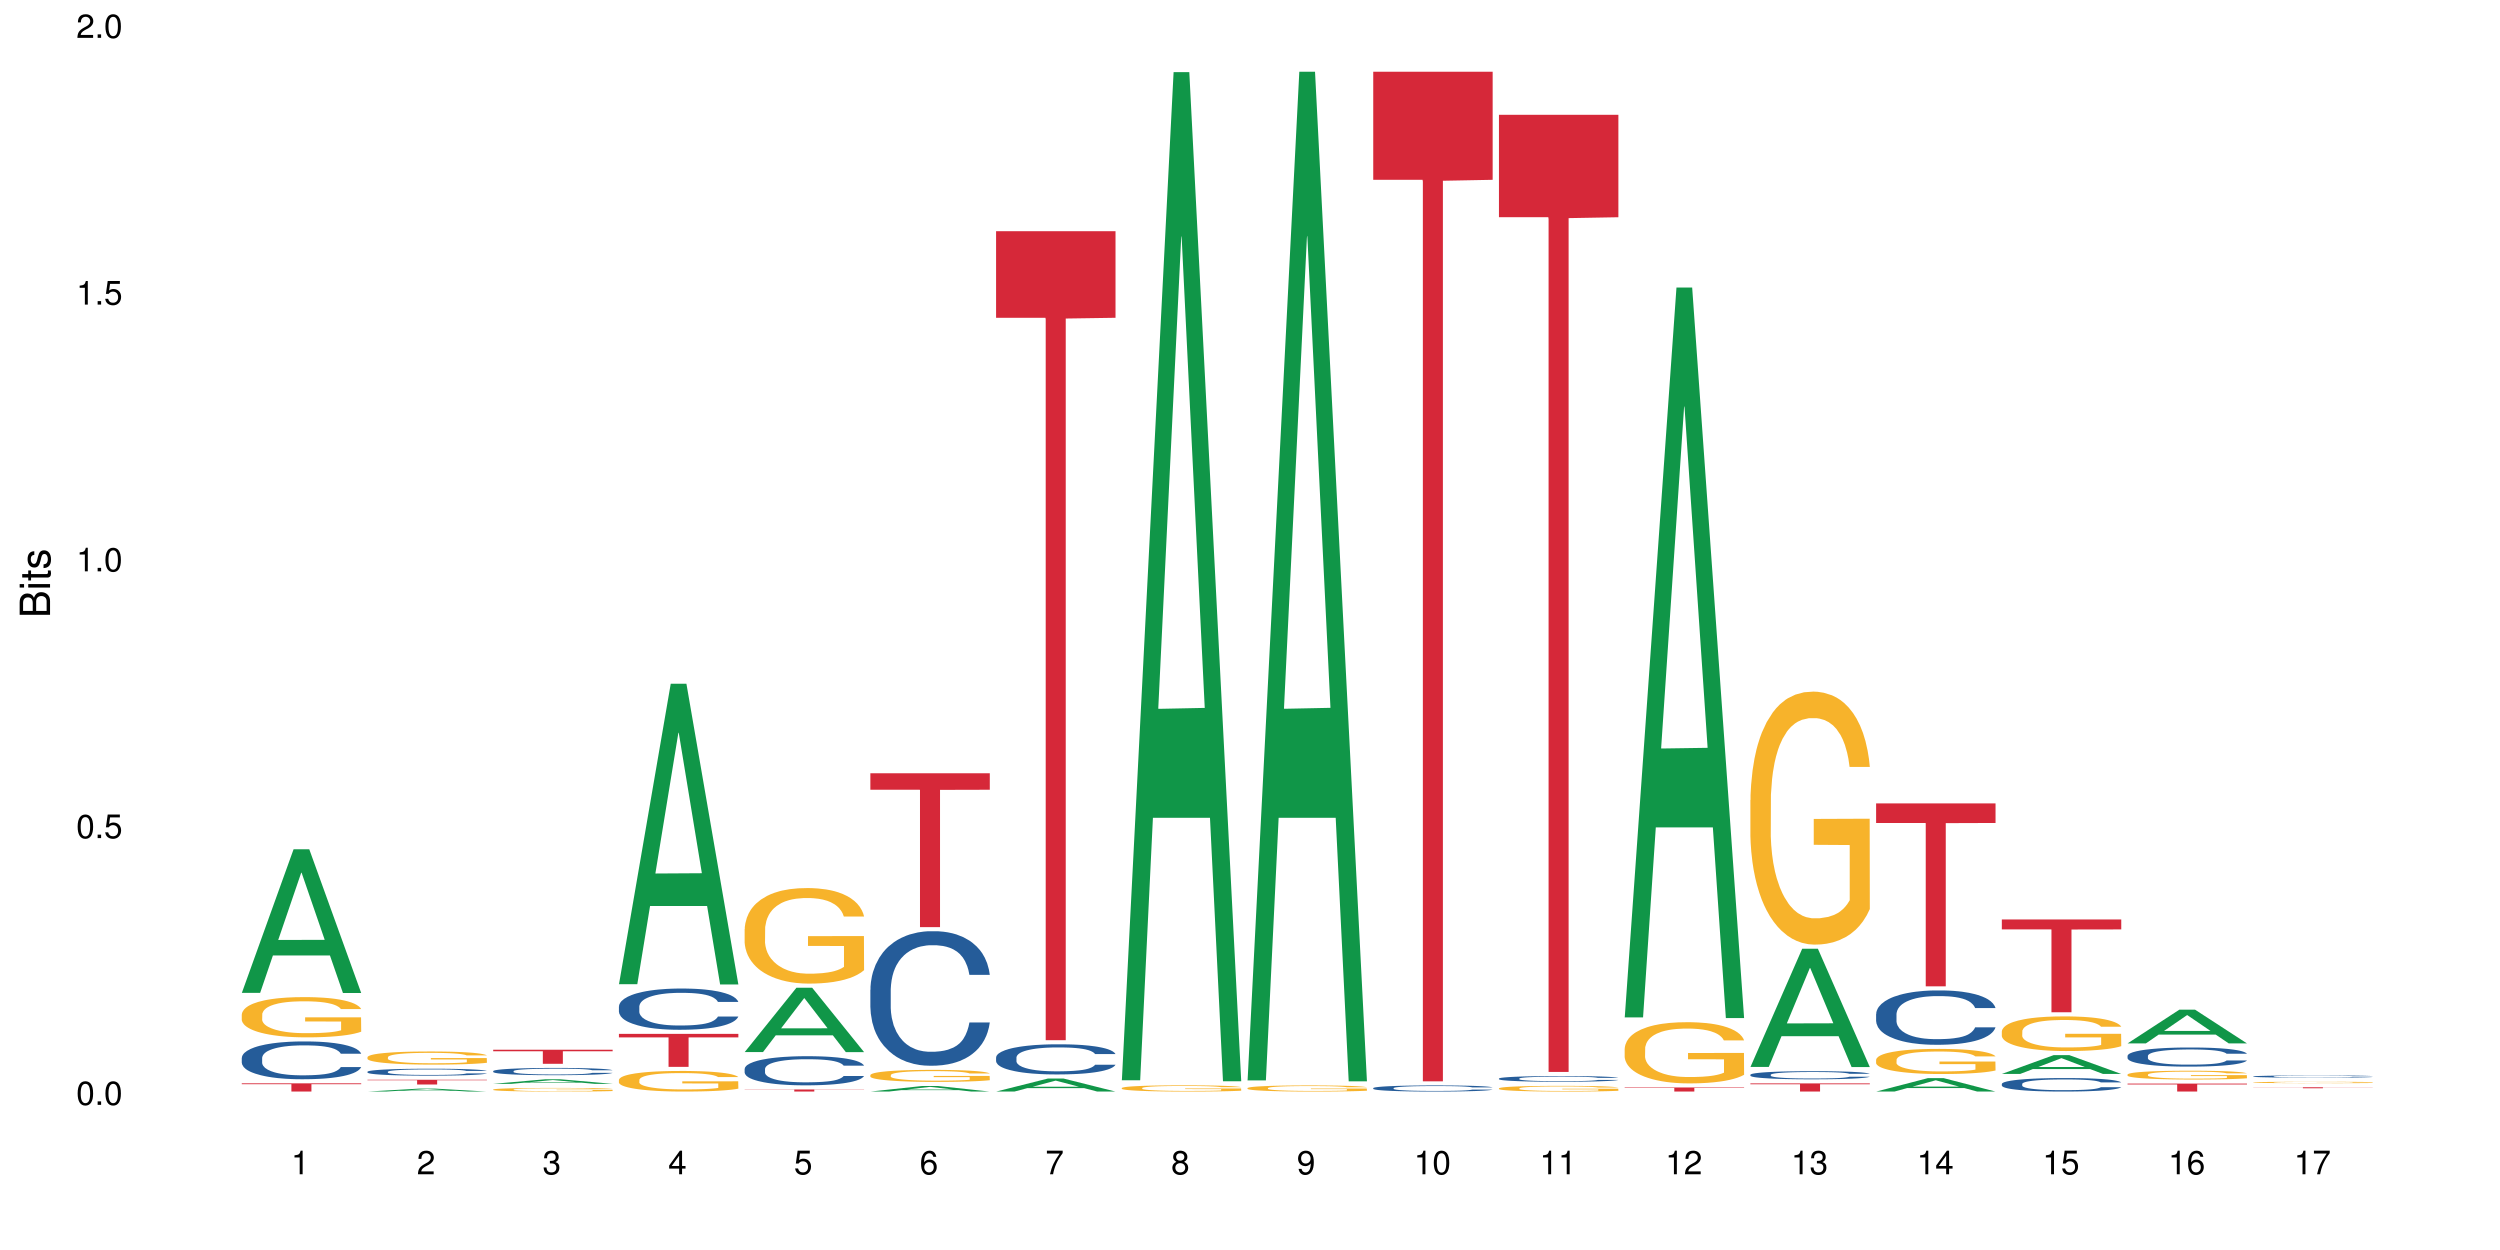<?xml version="1.0" encoding="UTF-8"?>
<svg xmlns="http://www.w3.org/2000/svg" xmlns:xlink="http://www.w3.org/1999/xlink" width="720pt" height="360pt" viewBox="0 0 720 360" version="1.1">
<defs>
<g>
<symbol overflow="visible" id="glyph0-0">
<path style="stroke:none;" d=""/>
</symbol>
<symbol overflow="visible" id="glyph0-1">
<path style="stroke:none;" d="M 2.641 -6.797 C 2 -6.797 1.422 -6.531 1.078 -6.047 C 0.641 -5.453 0.406 -4.547 0.406 -3.297 C 0.406 -1 1.188 0.219 2.641 0.219 C 4.078 0.219 4.859 -1 4.859 -3.234 C 4.859 -4.562 4.656 -5.438 4.203 -6.047 C 3.844 -6.531 3.281 -6.797 2.641 -6.797 Z M 2.641 -6.047 C 3.547 -6.047 4 -5.125 4 -3.312 C 4 -1.375 3.562 -0.484 2.625 -0.484 C 1.734 -0.484 1.281 -1.422 1.281 -3.281 C 1.281 -5.141 1.734 -6.047 2.641 -6.047 Z M 2.641 -6.047 "/>
</symbol>
<symbol overflow="visible" id="glyph0-2">
<path style="stroke:none;" d="M 1.828 -1 L 0.828 -1 L 0.828 0 L 1.828 0 Z M 1.828 -1 "/>
</symbol>
<symbol overflow="visible" id="glyph0-3">
<path style="stroke:none;" d="M 4.562 -6.797 L 1.062 -6.797 L 0.547 -3.094 L 1.328 -3.094 C 1.719 -3.562 2.047 -3.734 2.578 -3.734 C 3.484 -3.734 4.062 -3.109 4.062 -2.094 C 4.062 -1.125 3.484 -0.531 2.578 -0.531 C 1.828 -0.531 1.375 -0.906 1.188 -1.672 L 0.328 -1.672 C 0.453 -1.109 0.547 -0.844 0.75 -0.594 C 1.125 -0.078 1.828 0.219 2.594 0.219 C 3.969 0.219 4.922 -0.781 4.922 -2.219 C 4.922 -3.562 4.031 -4.484 2.719 -4.484 C 2.25 -4.484 1.859 -4.359 1.469 -4.062 L 1.734 -5.969 L 4.562 -5.969 Z M 4.562 -6.797 "/>
</symbol>
<symbol overflow="visible" id="glyph0-4">
<path style="stroke:none;" d="M 2.484 -4.844 L 2.484 0 L 3.328 0 L 3.328 -6.797 L 2.766 -6.797 C 2.469 -5.75 2.281 -5.609 0.984 -5.453 L 0.984 -4.844 Z M 2.484 -4.844 "/>
</symbol>
<symbol overflow="visible" id="glyph0-5">
<path style="stroke:none;" d="M 4.859 -0.828 L 1.281 -0.828 C 1.359 -1.391 1.672 -1.75 2.5 -2.234 L 3.469 -2.75 C 4.406 -3.266 4.906 -3.969 4.906 -4.812 C 4.906 -5.375 4.672 -5.906 4.266 -6.266 C 3.859 -6.625 3.375 -6.797 2.719 -6.797 C 1.859 -6.797 1.219 -6.5 0.844 -5.922 C 0.609 -5.562 0.5 -5.125 0.484 -4.438 L 1.328 -4.438 C 1.359 -4.906 1.406 -5.188 1.531 -5.406 C 1.75 -5.812 2.188 -6.062 2.703 -6.062 C 3.469 -6.062 4.031 -5.516 4.031 -4.781 C 4.031 -4.25 3.719 -3.797 3.125 -3.438 L 2.234 -2.938 C 0.812 -2.141 0.406 -1.5 0.328 0 L 4.859 0 Z M 4.859 -0.828 "/>
</symbol>
<symbol overflow="visible" id="glyph0-6">
<path style="stroke:none;" d="M 2.125 -3.125 L 2.578 -3.125 C 3.516 -3.125 3.984 -2.703 3.984 -1.891 C 3.984 -1.031 3.469 -0.531 2.578 -0.531 C 1.656 -0.531 1.203 -0.984 1.156 -1.969 L 0.312 -1.969 C 0.344 -1.422 0.438 -1.078 0.609 -0.766 C 0.953 -0.109 1.625 0.219 2.547 0.219 C 3.953 0.219 4.859 -0.609 4.859 -1.906 C 4.859 -2.766 4.516 -3.25 3.703 -3.516 C 4.344 -3.766 4.656 -4.25 4.656 -4.938 C 4.656 -6.109 3.875 -6.797 2.578 -6.797 C 1.203 -6.797 0.484 -6.047 0.453 -4.609 L 1.297 -4.609 C 1.312 -5.016 1.344 -5.25 1.453 -5.453 C 1.641 -5.828 2.062 -6.062 2.594 -6.062 C 3.344 -6.062 3.797 -5.625 3.797 -4.906 C 3.797 -4.422 3.609 -4.141 3.25 -3.984 C 3.016 -3.891 2.719 -3.844 2.125 -3.844 Z M 2.125 -3.125 "/>
</symbol>
<symbol overflow="visible" id="glyph0-7">
<path style="stroke:none;" d="M 3.141 -1.625 L 3.141 0 L 3.984 0 L 3.984 -1.625 L 4.984 -1.625 L 4.984 -2.391 L 3.984 -2.391 L 3.984 -6.797 L 3.359 -6.797 L 0.266 -2.516 L 0.266 -1.625 Z M 3.141 -2.391 L 1 -2.391 L 3.141 -5.359 Z M 3.141 -2.391 "/>
</symbol>
<symbol overflow="visible" id="glyph0-8">
<path style="stroke:none;" d="M 4.781 -5.031 C 4.609 -6.141 3.891 -6.797 2.844 -6.797 C 2.094 -6.797 1.422 -6.438 1.031 -5.828 C 0.609 -5.172 0.406 -4.344 0.406 -3.094 C 0.406 -1.953 0.578 -1.234 0.984 -0.625 C 1.359 -0.078 1.953 0.219 2.703 0.219 C 3.984 0.219 4.922 -0.734 4.922 -2.078 C 4.922 -3.344 4.062 -4.234 2.844 -4.234 C 2.172 -4.234 1.641 -3.969 1.281 -3.469 C 1.281 -5.125 1.828 -6.047 2.797 -6.047 C 3.391 -6.047 3.797 -5.672 3.938 -5.031 Z M 2.734 -3.484 C 3.547 -3.484 4.062 -2.922 4.062 -2 C 4.062 -1.156 3.484 -0.531 2.703 -0.531 C 1.922 -0.531 1.328 -1.188 1.328 -2.047 C 1.328 -2.891 1.906 -3.484 2.734 -3.484 Z M 2.734 -3.484 "/>
</symbol>
<symbol overflow="visible" id="glyph0-9">
<path style="stroke:none;" d="M 4.984 -6.797 L 0.438 -6.797 L 0.438 -5.969 L 4.109 -5.969 C 2.5 -3.656 1.828 -2.234 1.328 0 L 2.219 0 C 2.594 -2.172 3.453 -4.047 4.984 -6.094 Z M 4.984 -6.797 "/>
</symbol>
<symbol overflow="visible" id="glyph0-10">
<path style="stroke:none;" d="M 3.75 -3.578 C 4.453 -4 4.688 -4.344 4.688 -4.984 C 4.688 -6.047 3.844 -6.797 2.641 -6.797 C 1.438 -6.797 0.594 -6.047 0.594 -4.984 C 0.594 -4.359 0.828 -4.016 1.516 -3.578 C 0.734 -3.203 0.359 -2.641 0.359 -1.891 C 0.359 -0.641 1.297 0.219 2.641 0.219 C 3.984 0.219 4.922 -0.641 4.922 -1.875 C 4.922 -2.641 4.531 -3.203 3.75 -3.578 Z M 2.641 -6.047 C 3.359 -6.047 3.812 -5.625 3.812 -4.969 C 3.812 -4.344 3.344 -3.922 2.641 -3.922 C 1.922 -3.922 1.453 -4.344 1.453 -4.984 C 1.453 -5.625 1.922 -6.047 2.641 -6.047 Z M 2.641 -3.203 C 3.484 -3.203 4.062 -2.672 4.062 -1.875 C 4.062 -1.062 3.484 -0.531 2.625 -0.531 C 1.797 -0.531 1.219 -1.078 1.219 -1.875 C 1.219 -2.672 1.797 -3.203 2.641 -3.203 Z M 2.641 -3.203 "/>
</symbol>
<symbol overflow="visible" id="glyph0-11">
<path style="stroke:none;" d="M 0.516 -1.547 C 0.672 -0.438 1.406 0.219 2.438 0.219 C 3.188 0.219 3.859 -0.141 4.266 -0.75 C 4.688 -1.406 4.891 -2.25 4.891 -3.484 C 4.891 -4.625 4.703 -5.359 4.312 -5.953 C 3.938 -6.5 3.344 -6.797 2.594 -6.797 C 1.297 -6.797 0.359 -5.844 0.359 -4.516 C 0.359 -3.25 1.234 -2.344 2.453 -2.344 C 3.094 -2.344 3.562 -2.578 4.016 -3.109 C 4 -1.453 3.469 -0.531 2.5 -0.531 C 1.906 -0.531 1.484 -0.906 1.359 -1.547 Z M 2.578 -6.062 C 3.375 -6.062 3.969 -5.406 3.969 -4.531 C 3.969 -3.688 3.375 -3.094 2.547 -3.094 C 1.734 -3.094 1.234 -3.672 1.234 -4.578 C 1.234 -5.438 1.797 -6.062 2.578 -6.062 Z M 2.578 -6.062 "/>
</symbol>
<symbol overflow="visible" id="glyph1-0">
<path style="stroke:none;" d=""/>
</symbol>
<symbol overflow="visible" id="glyph1-1">
<path style="stroke:none;" d="M 0 -0.953 L 0 -4.891 C 0 -5.719 -0.234 -6.344 -0.734 -6.797 C -1.188 -7.234 -1.812 -7.469 -2.5 -7.469 C -3.547 -7.469 -4.188 -7 -4.625 -5.875 C -4.984 -6.672 -5.641 -7.094 -6.531 -7.094 C -7.156 -7.094 -7.734 -6.859 -8.141 -6.391 C -8.562 -5.938 -8.75 -5.344 -8.75 -4.5 L -8.75 -0.953 Z M -4.984 -2.062 L -7.766 -2.062 L -7.766 -4.219 C -7.766 -4.844 -7.688 -5.203 -7.453 -5.5 C -7.219 -5.812 -6.859 -5.969 -6.375 -5.969 C -5.906 -5.969 -5.531 -5.812 -5.297 -5.5 C -5.062 -5.203 -4.984 -4.844 -4.984 -4.219 Z M -0.984 -2.062 L -4 -2.062 L -4 -4.781 C -4 -5.328 -3.859 -5.688 -3.578 -5.953 C -3.297 -6.219 -2.922 -6.359 -2.484 -6.359 C -2.062 -6.359 -1.688 -6.219 -1.406 -5.953 C -1.109 -5.688 -0.984 -5.328 -0.984 -4.781 Z M -0.984 -2.062 "/>
</symbol>
<symbol overflow="visible" id="glyph1-2">
<path style="stroke:none;" d="M -6.281 -1.797 L -6.281 -0.797 L 0 -0.797 L 0 -1.797 Z M -8.75 -1.797 L -8.75 -0.797 L -7.484 -0.797 L -7.484 -1.797 Z M -8.75 -1.797 "/>
</symbol>
<symbol overflow="visible" id="glyph1-3">
<path style="stroke:none;" d="M -6.281 -3.047 L -6.281 -2.016 L -8.016 -2.016 L -8.016 -1.016 L -6.281 -1.016 L -6.281 -0.172 L -5.469 -0.172 L -5.469 -1.016 L -0.719 -1.016 C -0.078 -1.016 0.281 -1.453 0.281 -2.234 C 0.281 -2.469 0.25 -2.719 0.188 -3.047 L -0.641 -3.047 C -0.609 -2.922 -0.594 -2.766 -0.594 -2.562 C -0.594 -2.141 -0.719 -2.016 -1.156 -2.016 L -5.469 -2.016 L -5.469 -3.047 Z M -6.281 -3.047 "/>
</symbol>
<symbol overflow="visible" id="glyph1-4">
<path style="stroke:none;" d="M -4.531 -5.25 C -5.766 -5.25 -6.469 -4.422 -6.469 -2.969 C -6.469 -1.516 -5.719 -0.562 -4.547 -0.562 C -3.562 -0.562 -3.094 -1.062 -2.734 -2.562 L -2.516 -3.484 C -2.344 -4.188 -2.094 -4.469 -1.625 -4.469 C -1.047 -4.469 -0.641 -3.875 -0.641 -3 C -0.641 -2.453 -0.797 -2 -1.062 -1.75 C -1.25 -1.594 -1.422 -1.531 -1.875 -1.469 L -1.875 -0.406 C -0.422 -0.453 0.281 -1.266 0.281 -2.922 C 0.281 -4.5 -0.5 -5.516 -1.719 -5.516 C -2.656 -5.516 -3.172 -4.984 -3.469 -3.734 L -3.703 -2.766 C -3.891 -1.953 -4.156 -1.609 -4.594 -1.609 C -5.172 -1.609 -5.547 -2.125 -5.547 -2.938 C -5.547 -3.75 -5.203 -4.172 -4.531 -4.203 Z M -4.531 -5.25 "/>
</symbol>
</g>
</defs>
<g id="surface68258">
<rect x="0" y="0" width="720" height="360" style="fill:rgb(100%,100%,100%);fill-opacity:1;stroke:none;"/>
<path style=" stroke:none;fill-rule:nonzero;fill:rgb(6.275%,58.824%,28.235%);fill-opacity:1;" d="M 69.629 285.949 L 69.668 285.91 L 84.551 244.59 L 89.07 244.59 L 104.027 285.988 L 98.77 285.988 L 95.023 275.18 L 78.598 275.18 L 74.922 285.949 L 69.629 285.949 L 80.176 270.711 L 93.516 270.672 L 86.863 251.352 L 86.789 251.312 L 86.719 251.43 L 80.141 270.672 L 80.176 270.711 Z M 69.629 285.949 "/>
<path style=" stroke:none;fill-rule:nonzero;fill:rgb(14.51%,36.078%,60%);fill-opacity:1;" d="M 69.629 304.676 L 69.672 304.664 L 69.672 304.426 L 69.797 304.047 L 70.09 303.57 L 70.383 303.242 L 71.141 302.656 L 72.188 302.086 L 73.277 301.648 L 74.074 301.391 L 74.789 301.191 L 76.426 300.824 L 77.473 300.637 L 78.605 300.465 L 79.992 300.297 L 80.996 300.199 L 83.262 300.039 L 84.941 299.969 L 86.242 299.938 L 89.051 299.938 L 90.73 299.98 L 91.945 300.027 L 93.289 300.109 L 94.422 300.199 L 96.391 300.418 L 98.152 300.695 L 98.949 300.855 L 100.207 301.164 L 101.172 301.461 L 101.844 301.719 L 102.602 302.086 L 103.27 302.535 L 103.773 303.043 L 104.027 303.469 L 98.152 303.469 L 97.859 303.074 L 97.523 302.766 L 96.895 302.355 L 96.266 302.066 L 95.387 301.781 L 94.586 301.59 L 93.496 301.402 L 92.531 301.281 L 91.527 301.191 L 90.562 301.133 L 88.715 301.074 L 86.574 301.074 L 85.777 301.094 L 84.145 301.172 L 83.262 301.242 L 82.004 301.383 L 81.121 301.512 L 80.074 301.711 L 79.359 301.879 L 78.48 302.137 L 77.852 302.367 L 77.137 302.695 L 76.719 302.945 L 76.34 303.223 L 76.004 303.551 L 75.754 303.898 L 75.586 304.266 L 75.5 304.625 L 75.5 306.168 L 75.586 306.523 L 75.797 306.941 L 76.34 307.551 L 77.137 308.078 L 78.062 308.496 L 78.941 308.793 L 79.445 308.934 L 80.117 309.09 L 81.164 309.289 L 82.676 309.488 L 83.555 309.57 L 84.898 309.648 L 86.281 309.688 L 88.129 309.688 L 89.766 309.648 L 90.855 309.598 L 91.988 309.52 L 93.539 309.352 L 94.504 309.191 L 95.344 309.004 L 95.973 308.812 L 96.391 308.652 L 97.02 308.344 L 97.523 308.008 L 97.902 307.66 L 98.152 307.32 L 104.027 307.32 L 103.773 307.719 L 103.398 308.105 L 103.02 308.395 L 102.434 308.742 L 101.762 309.051 L 100.797 309.398 L 100 309.629 L 98.949 309.879 L 97.984 310.066 L 96.938 310.234 L 95.387 310.434 L 94.379 310.535 L 93.289 310.625 L 91.988 310.703 L 90.352 310.773 L 88.59 310.812 L 86.953 310.824 L 85.191 310.805 L 83.891 310.762 L 82.172 310.672 L 80.031 310.496 L 78.48 310.305 L 77.266 310.117 L 76.215 309.918 L 75.039 309.648 L 73.531 309.211 L 72.609 308.871 L 71.977 308.594 L 71.266 308.207 L 70.762 307.859 L 70.176 307.301 L 69.754 306.594 L 69.629 306.047 Z M 69.629 304.676 "/>
<path style=" stroke:none;fill-rule:nonzero;fill:rgb(96.863%,70.196%,16.863%);fill-opacity:1;" d="M 69.629 292.133 L 69.672 292.121 L 69.672 291.91 L 69.84 291.434 L 70.258 290.777 L 70.805 290.238 L 71.391 289.812 L 71.77 289.59 L 72.398 289.273 L 72.941 289.039 L 74.328 288.562 L 76.09 288.117 L 77.055 287.93 L 78.145 287.75 L 79.695 287.547 L 80.41 287.473 L 82.59 287.305 L 85.066 287.199 L 87.793 287.168 L 89.051 287.176 L 90.77 287.219 L 93.121 287.336 L 94.461 287.441 L 95.512 287.547 L 96.602 287.684 L 97.945 287.898 L 99.203 288.152 L 100.207 288.406 L 101.215 288.723 L 102.055 289.062 L 102.766 289.434 L 103.398 289.875 L 103.773 290.246 L 104.027 290.617 L 98.195 290.617 L 97.859 290.246 L 97.48 289.961 L 96.852 289.613 L 96.223 289.359 L 95.594 289.156 L 94.422 288.883 L 93.414 288.711 L 92.156 288.562 L 90.938 288.469 L 89.555 288.406 L 88.715 288.383 L 86.492 288.383 L 84.48 288.457 L 83.305 288.543 L 82.465 288.629 L 81.289 288.785 L 80.578 288.914 L 80.156 288.996 L 78.898 289.324 L 78.062 289.621 L 77.598 289.824 L 77.012 290.141 L 76.594 290.426 L 76.133 290.852 L 75.879 291.168 L 75.543 291.887 L 75.5 293.793 L 75.629 294.195 L 75.879 294.629 L 76.215 295.012 L 76.719 295.414 L 77.223 295.723 L 78.102 296.133 L 78.859 296.41 L 79.445 296.59 L 80.578 296.875 L 81.039 296.969 L 82.129 297.16 L 83.262 297.309 L 84.645 297.438 L 85.695 297.5 L 87.371 297.551 L 89.512 297.551 L 92.027 297.488 L 93.625 297.402 L 94.715 297.32 L 95.426 297.246 L 96.309 297.129 L 96.938 297.023 L 97.523 296.906 L 98.238 296.727 L 98.238 294.195 L 87.875 294.188 L 87.875 293 L 103.984 292.988 L 104.027 297.129 L 103.145 297.414 L 102.055 297.691 L 101.004 297.902 L 99.914 298.082 L 98.363 298.281 L 97.105 298.41 L 95.176 298.559 L 93.414 298.652 L 91.566 298.719 L 89.934 298.75 L 88.004 298.758 L 86.281 298.738 L 84.438 298.676 L 82.969 298.59 L 81.625 298.484 L 80.285 298.348 L 78.605 298.125 L 77.516 297.945 L 76.383 297.723 L 75.25 297.457 L 74.242 297.172 L 73.574 296.949 L 72.902 296.695 L 72.188 296.379 L 71.516 296.016 L 71.012 295.688 L 70.551 295.32 L 70.215 294.969 L 69.883 294.492 L 69.715 294.113 L 69.629 293.785 Z M 69.629 292.133 "/>
<path style=" stroke:none;fill-rule:nonzero;fill:rgb(83.922%,15.686%,22.353%);fill-opacity:1;" d="M 69.629 312.004 L 104.027 312.004 L 104.027 312.254 L 89.691 312.258 L 89.691 314.371 L 83.922 314.371 L 83.922 312.262 L 83.84 312.254 L 69.629 312.254 Z M 69.629 312.004 "/>
<path style=" stroke:none;fill-rule:nonzero;fill:rgb(6.275%,58.824%,28.235%);fill-opacity:1;" d="M 105.836 314.371 L 105.871 314.367 L 120.758 313.516 L 125.277 313.516 L 140.234 314.371 L 134.977 314.371 L 131.23 314.148 L 114.805 314.148 L 111.129 314.371 L 105.836 314.371 L 116.383 314.055 L 129.723 314.055 L 123.07 313.656 L 122.996 313.652 L 122.926 313.656 L 116.348 314.055 L 116.383 314.055 Z M 105.836 314.371 "/>
<path style=" stroke:none;fill-rule:nonzero;fill:rgb(14.51%,36.078%,60%);fill-opacity:1;" d="M 105.836 308.66 L 105.879 308.66 L 105.879 308.613 L 106.004 308.547 L 106.297 308.457 L 106.59 308.398 L 107.348 308.289 L 108.395 308.184 L 109.484 308.105 L 110.281 308.055 L 110.996 308.02 L 112.633 307.953 L 113.68 307.918 L 114.812 307.887 L 116.195 307.855 L 117.203 307.836 L 119.469 307.809 L 121.148 307.797 L 122.449 307.789 L 125.258 307.789 L 126.938 307.797 L 128.152 307.805 L 129.496 307.82 L 130.629 307.836 L 132.598 307.879 L 134.359 307.93 L 135.156 307.957 L 136.414 308.016 L 137.379 308.07 L 138.051 308.117 L 138.809 308.184 L 139.477 308.266 L 139.98 308.359 L 140.234 308.438 L 134.359 308.438 L 134.066 308.367 L 133.73 308.309 L 133.102 308.234 L 132.473 308.18 L 131.59 308.129 L 130.793 308.094 L 129.703 308.059 L 128.738 308.035 L 127.734 308.02 L 126.77 308.008 L 124.922 308 L 121.984 308 L 120.352 308.016 L 119.469 308.027 L 118.211 308.055 L 117.328 308.078 L 116.281 308.113 L 115.566 308.145 L 114.688 308.195 L 114.059 308.234 L 113.344 308.297 L 112.926 308.344 L 112.547 308.395 L 112.211 308.453 L 111.961 308.516 L 111.793 308.586 L 111.707 308.652 L 111.707 308.934 L 111.793 309 L 112.004 309.078 L 112.547 309.188 L 113.344 309.285 L 114.27 309.363 L 115.148 309.418 L 116.324 309.473 L 117.371 309.508 L 118.883 309.547 L 119.762 309.559 L 121.105 309.574 L 122.488 309.582 L 124.336 309.582 L 125.973 309.574 L 127.062 309.566 L 128.195 309.551 L 129.746 309.52 L 130.711 309.492 L 131.551 309.457 L 132.18 309.422 L 132.598 309.391 L 133.227 309.336 L 133.73 309.273 L 134.109 309.207 L 134.359 309.148 L 140.234 309.148 L 139.98 309.219 L 139.605 309.293 L 139.227 309.344 L 138.641 309.41 L 137.969 309.465 L 137.004 309.527 L 136.207 309.57 L 135.156 309.617 L 134.191 309.652 L 133.145 309.684 L 131.59 309.719 L 130.586 309.738 L 129.496 309.754 L 128.195 309.77 L 126.559 309.781 L 124.797 309.789 L 123.16 309.789 L 121.398 309.785 L 120.098 309.781 L 118.379 309.762 L 116.238 309.73 L 114.688 309.695 L 113.469 309.66 L 112.422 309.625 L 111.246 309.574 L 109.738 309.496 L 108.816 309.434 L 108.184 309.383 L 107.473 309.309 L 106.969 309.246 L 106.383 309.145 L 105.961 309.012 L 105.836 308.914 Z M 105.836 308.66 "/>
<path style=" stroke:none;fill-rule:nonzero;fill:rgb(96.863%,70.196%,16.863%);fill-opacity:1;" d="M 105.836 304.449 L 105.879 304.445 L 105.879 304.375 L 106.047 304.219 L 106.465 304.004 L 107.012 303.828 L 107.598 303.691 L 107.977 303.617 L 108.605 303.516 L 109.148 303.438 L 110.535 303.285 L 112.297 303.141 L 113.262 303.078 L 114.352 303.02 L 115.902 302.953 L 116.617 302.93 L 118.797 302.871 L 121.273 302.84 L 124 302.828 L 125.258 302.832 L 126.977 302.844 L 129.328 302.883 L 130.668 302.918 L 131.719 302.953 L 132.809 302.996 L 134.152 303.066 L 135.41 303.148 L 136.414 303.23 L 137.422 303.336 L 138.262 303.445 L 138.973 303.566 L 139.605 303.711 L 139.98 303.832 L 140.234 303.953 L 134.402 303.953 L 134.066 303.832 L 133.688 303.738 L 133.059 303.625 L 132.43 303.543 L 131.801 303.477 L 130.629 303.387 L 129.621 303.332 L 128.363 303.285 L 127.145 303.254 L 125.762 303.23 L 124.922 303.227 L 122.699 303.227 L 120.688 303.25 L 119.512 303.277 L 118.672 303.305 L 117.496 303.355 L 116.785 303.398 L 116.363 303.426 L 115.105 303.531 L 114.27 303.629 L 113.805 303.695 L 113.219 303.797 L 112.801 303.891 L 112.34 304.031 L 112.086 304.133 L 111.75 304.367 L 111.707 304.988 L 111.836 305.121 L 112.086 305.262 L 112.422 305.387 L 112.926 305.52 L 113.43 305.617 L 114.309 305.754 L 115.066 305.844 L 115.652 305.902 L 116.785 305.996 L 117.246 306.027 L 118.336 306.09 L 119.469 306.137 L 120.852 306.18 L 121.902 306.199 L 123.578 306.215 L 125.719 306.215 L 128.234 306.195 L 129.828 306.168 L 130.922 306.141 L 131.633 306.117 L 132.516 306.078 L 133.145 306.043 L 133.73 306.004 L 134.445 305.945 L 134.445 305.121 L 124.082 305.117 L 124.082 304.73 L 140.191 304.727 L 140.234 306.078 L 139.352 306.172 L 138.262 306.262 L 137.211 306.332 L 136.121 306.391 L 134.57 306.453 L 133.312 306.496 L 131.383 306.543 L 129.621 306.574 L 127.773 306.598 L 126.137 306.605 L 124.211 306.609 L 122.488 306.602 L 120.645 306.582 L 119.176 306.555 L 117.832 306.52 L 116.492 306.477 L 114.812 306.402 L 113.723 306.344 L 112.59 306.273 L 111.457 306.184 L 110.449 306.094 L 109.781 306.02 L 109.109 305.938 L 108.395 305.832 L 107.723 305.715 L 107.219 305.609 L 106.758 305.488 L 106.422 305.375 L 106.09 305.219 L 105.922 305.094 L 105.836 304.988 Z M 105.836 304.449 "/>
<path style=" stroke:none;fill-rule:nonzero;fill:rgb(83.922%,15.686%,22.353%);fill-opacity:1;" d="M 105.836 310.969 L 140.234 310.969 L 140.234 311.117 L 125.898 311.117 L 125.898 312.336 L 120.129 312.336 L 120.129 311.117 L 105.836 311.117 Z M 105.836 310.969 "/>
<path style=" stroke:none;fill-rule:nonzero;fill:rgb(6.275%,58.824%,28.235%);fill-opacity:1;" d="M 142.043 312.145 L 142.078 312.145 L 156.965 310.836 L 161.484 310.836 L 176.441 312.145 L 171.184 312.145 L 167.438 311.805 L 151.012 311.805 L 147.336 312.145 L 142.043 312.145 L 152.59 311.664 L 165.93 311.66 L 159.277 311.051 L 159.203 311.051 L 159.133 311.055 L 152.555 311.66 L 152.59 311.664 Z M 142.043 312.145 "/>
<path style=" stroke:none;fill-rule:nonzero;fill:rgb(14.51%,36.078%,60%);fill-opacity:1;" d="M 142.043 308.477 L 142.086 308.473 L 142.086 308.426 L 142.211 308.355 L 142.504 308.262 L 142.797 308.199 L 143.555 308.086 L 144.602 307.977 L 145.691 307.895 L 146.488 307.844 L 147.203 307.805 L 148.84 307.734 L 149.887 307.699 L 151.02 307.664 L 152.402 307.633 L 153.41 307.613 L 155.676 307.582 L 157.355 307.57 L 158.652 307.562 L 161.465 307.562 L 163.145 307.57 L 164.359 307.582 L 165.703 307.598 L 166.832 307.613 L 168.805 307.656 L 170.566 307.711 L 171.363 307.742 L 172.621 307.801 L 173.586 307.855 L 174.258 307.906 L 175.012 307.977 L 175.684 308.062 L 176.188 308.16 L 176.441 308.242 L 170.566 308.242 L 170.273 308.168 L 169.938 308.109 L 169.309 308.027 L 168.68 307.973 L 167.797 307.918 L 167 307.883 L 165.91 307.844 L 164.945 307.824 L 163.941 307.805 L 162.977 307.793 L 161.129 307.781 L 158.988 307.781 L 158.191 307.785 L 156.559 307.801 L 155.676 307.816 L 154.418 307.84 L 153.535 307.867 L 152.488 307.906 L 151.773 307.938 L 150.895 307.988 L 150.266 308.031 L 149.551 308.094 L 149.133 308.141 L 148.754 308.195 L 148.418 308.258 L 148.168 308.324 L 148 308.398 L 147.914 308.465 L 147.914 308.762 L 148 308.832 L 148.211 308.91 L 148.754 309.027 L 149.551 309.129 L 150.473 309.211 L 151.355 309.266 L 151.859 309.293 L 152.531 309.324 L 153.578 309.363 L 155.09 309.402 L 155.969 309.418 L 157.312 309.434 L 158.695 309.441 L 160.543 309.441 L 162.18 309.434 L 163.27 309.422 L 164.402 309.406 L 165.953 309.375 L 166.918 309.344 L 167.758 309.309 L 168.387 309.27 L 168.805 309.242 L 169.434 309.18 L 169.938 309.117 L 170.316 309.051 L 170.566 308.984 L 176.441 308.984 L 176.188 309.062 L 175.812 309.137 L 175.434 309.191 L 174.848 309.258 L 174.176 309.316 L 173.211 309.383 L 172.414 309.43 L 171.363 309.477 L 170.398 309.512 L 169.352 309.543 L 167.797 309.582 L 166.793 309.602 L 165.703 309.621 L 164.402 309.633 L 162.766 309.648 L 161.004 309.656 L 159.367 309.656 L 157.605 309.652 L 156.305 309.645 L 154.586 309.629 L 152.445 309.594 L 150.895 309.559 L 149.676 309.523 L 148.629 309.484 L 147.453 309.434 L 145.945 309.348 L 145.02 309.281 L 144.391 309.23 L 143.68 309.156 L 143.176 309.086 L 142.59 308.98 L 142.168 308.844 L 142.043 308.738 Z M 142.043 308.477 "/>
<path style=" stroke:none;fill-rule:nonzero;fill:rgb(96.863%,70.196%,16.863%);fill-opacity:1;" d="M 142.043 313.773 L 142.086 313.773 L 142.086 313.754 L 142.254 313.711 L 142.672 313.648 L 143.219 313.602 L 143.805 313.562 L 144.184 313.543 L 144.812 313.516 L 145.355 313.492 L 146.742 313.449 L 148.504 313.41 L 149.469 313.395 L 150.559 313.379 L 152.109 313.359 L 152.824 313.352 L 155.004 313.336 L 157.48 313.328 L 160.207 313.324 L 161.465 313.324 L 163.184 313.328 L 165.535 313.34 L 166.875 313.348 L 167.926 313.359 L 169.016 313.371 L 170.359 313.391 L 171.617 313.414 L 172.621 313.438 L 173.629 313.465 L 174.469 313.496 L 175.18 313.527 L 175.812 313.57 L 176.188 313.602 L 176.441 313.637 L 170.609 313.637 L 170.273 313.602 L 169.895 313.578 L 169.266 313.547 L 168.637 313.523 L 168.008 313.504 L 166.832 313.48 L 165.828 313.465 L 164.57 313.449 L 163.352 313.441 L 161.969 313.438 L 161.129 313.434 L 158.906 313.434 L 156.891 313.441 L 155.719 313.449 L 154.879 313.457 L 153.703 313.473 L 152.992 313.48 L 152.57 313.488 L 151.312 313.52 L 150.473 313.547 L 150.012 313.562 L 149.426 313.594 L 149.008 313.617 L 148.547 313.656 L 148.293 313.688 L 147.957 313.75 L 147.914 313.922 L 148.043 313.957 L 148.293 314 L 148.629 314.031 L 149.133 314.07 L 149.637 314.098 L 150.516 314.133 L 151.273 314.16 L 151.859 314.176 L 152.992 314.199 L 153.453 314.211 L 154.543 314.227 L 155.676 314.238 L 157.059 314.25 L 158.109 314.258 L 159.785 314.262 L 161.926 314.262 L 164.441 314.258 L 166.035 314.25 L 167.129 314.242 L 167.84 314.234 L 168.723 314.223 L 169.352 314.215 L 169.938 314.203 L 170.652 314.188 L 170.652 313.957 L 160.289 313.957 L 160.289 313.852 L 176.398 313.852 L 176.441 314.223 L 175.559 314.25 L 174.469 314.273 L 173.418 314.293 L 172.328 314.309 L 170.777 314.328 L 169.52 314.34 L 167.59 314.352 L 165.828 314.359 L 163.98 314.367 L 162.344 314.371 L 160.418 314.371 L 158.695 314.367 L 156.852 314.363 L 155.383 314.355 L 154.039 314.348 L 152.699 314.332 L 151.02 314.312 L 149.93 314.297 L 148.797 314.277 L 147.664 314.254 L 146.656 314.227 L 145.984 314.207 L 145.316 314.184 L 144.602 314.156 L 143.93 314.125 L 143.426 314.094 L 142.965 314.059 L 142.629 314.027 L 142.293 313.984 L 142.129 313.953 L 142.043 313.922 Z M 142.043 313.773 "/>
<path style=" stroke:none;fill-rule:nonzero;fill:rgb(83.922%,15.686%,22.353%);fill-opacity:1;" d="M 142.043 302.328 L 176.441 302.328 L 176.441 302.762 L 162.105 302.766 L 162.105 306.383 L 156.336 306.383 L 156.336 302.77 L 156.254 302.762 L 142.043 302.762 Z M 142.043 302.328 "/>
<path style=" stroke:none;fill-rule:nonzero;fill:rgb(6.275%,58.824%,28.235%);fill-opacity:1;" d="M 178.25 283.445 L 178.285 283.363 L 193.172 196.922 L 197.691 196.922 L 212.648 283.527 L 207.391 283.527 L 203.645 260.922 L 187.219 260.922 L 183.543 283.445 L 178.25 283.445 L 188.797 251.57 L 202.137 251.488 L 195.484 211.07 L 195.41 210.988 L 195.34 211.234 L 188.762 251.488 L 188.797 251.57 Z M 178.25 283.445 "/>
<path style=" stroke:none;fill-rule:nonzero;fill:rgb(14.51%,36.078%,60%);fill-opacity:1;" d="M 178.25 289.871 L 178.293 289.859 L 178.293 289.602 L 178.418 289.188 L 178.711 288.668 L 179.004 288.309 L 179.762 287.668 L 180.809 287.051 L 181.898 286.574 L 182.695 286.289 L 183.41 286.074 L 185.047 285.672 L 186.094 285.465 L 187.227 285.281 L 188.609 285.098 L 189.617 284.988 L 191.883 284.816 L 193.562 284.738 L 194.859 284.707 L 197.672 284.707 L 199.348 284.75 L 200.566 284.805 L 201.91 284.891 L 203.039 284.988 L 205.012 285.227 L 206.773 285.531 L 207.57 285.703 L 208.828 286.043 L 209.793 286.367 L 210.465 286.648 L 211.219 287.051 L 211.891 287.539 L 212.395 288.094 L 212.648 288.559 L 206.773 288.559 L 206.48 288.125 L 206.145 287.789 L 205.516 287.344 L 204.887 287.027 L 204.004 286.715 L 203.207 286.508 L 202.117 286.301 L 201.152 286.172 L 200.148 286.074 L 199.184 286.008 L 197.336 285.945 L 195.195 285.945 L 194.398 285.965 L 192.766 286.051 L 191.883 286.129 L 190.625 286.281 L 189.742 286.422 L 188.695 286.637 L 187.98 286.824 L 187.102 287.105 L 186.473 287.355 L 185.758 287.711 L 185.34 287.984 L 184.961 288.289 L 184.625 288.645 L 184.375 289.023 L 184.207 289.426 L 184.121 289.816 L 184.121 291.5 L 184.207 291.891 L 184.418 292.344 L 184.961 293.008 L 185.758 293.582 L 186.68 294.039 L 187.562 294.363 L 188.066 294.516 L 188.738 294.688 L 189.785 294.906 L 191.297 295.121 L 192.176 295.211 L 193.52 295.297 L 194.902 295.34 L 196.75 295.34 L 198.387 295.297 L 199.477 295.242 L 200.609 295.156 L 202.16 294.969 L 203.125 294.797 L 203.965 294.59 L 204.594 294.383 L 205.012 294.211 L 205.641 293.875 L 206.145 293.508 L 206.523 293.125 L 206.773 292.758 L 212.648 292.758 L 212.395 293.191 L 212.016 293.613 L 211.641 293.93 L 211.055 294.309 L 210.383 294.645 L 209.418 295.023 L 208.621 295.273 L 207.57 295.547 L 206.605 295.75 L 205.559 295.938 L 204.004 296.152 L 203 296.262 L 201.91 296.359 L 200.609 296.445 L 198.973 296.523 L 197.211 296.566 L 195.574 296.578 L 193.812 296.555 L 192.512 296.512 L 190.793 296.414 L 188.652 296.219 L 187.102 296.012 L 185.883 295.805 L 184.836 295.59 L 183.66 295.297 L 182.152 294.82 L 181.227 294.449 L 180.598 294.145 L 179.887 293.723 L 179.383 293.344 L 178.797 292.734 L 178.375 291.965 L 178.25 291.367 Z M 178.25 289.871 "/>
<path style=" stroke:none;fill-rule:nonzero;fill:rgb(96.863%,70.196%,16.863%);fill-opacity:1;" d="M 178.25 310.977 L 178.293 310.969 L 178.293 310.863 L 178.461 310.617 L 178.879 310.281 L 179.426 310.004 L 180.012 309.789 L 180.391 309.676 L 181.02 309.512 L 181.562 309.391 L 182.949 309.148 L 184.711 308.922 L 185.676 308.824 L 186.766 308.73 L 188.316 308.629 L 189.031 308.59 L 191.211 308.504 L 193.688 308.449 L 196.414 308.434 L 197.672 308.438 L 199.391 308.461 L 201.742 308.52 L 203.082 308.574 L 204.133 308.629 L 205.223 308.699 L 206.562 308.809 L 207.824 308.938 L 208.828 309.066 L 209.836 309.23 L 210.676 309.402 L 211.387 309.594 L 212.016 309.82 L 212.395 310.012 L 212.648 310.199 L 206.816 310.199 L 206.48 310.012 L 206.102 309.863 L 205.473 309.684 L 204.844 309.555 L 204.215 309.453 L 203.039 309.312 L 202.035 309.223 L 200.777 309.148 L 199.559 309.098 L 198.176 309.066 L 197.336 309.055 L 195.113 309.055 L 193.098 309.094 L 191.926 309.137 L 191.086 309.18 L 189.91 309.262 L 189.199 309.328 L 188.777 309.371 L 187.52 309.539 L 186.68 309.691 L 186.219 309.793 L 185.633 309.957 L 185.215 310.102 L 184.754 310.32 L 184.5 310.48 L 184.164 310.852 L 184.121 311.828 L 184.25 312.035 L 184.5 312.254 L 184.836 312.449 L 185.34 312.656 L 185.844 312.812 L 186.723 313.027 L 187.48 313.168 L 188.066 313.258 L 189.199 313.406 L 189.66 313.453 L 190.75 313.551 L 191.883 313.629 L 193.266 313.691 L 194.316 313.727 L 195.992 313.754 L 198.133 313.754 L 200.648 313.719 L 202.242 313.676 L 203.336 313.633 L 204.047 313.594 L 204.93 313.535 L 205.559 313.48 L 206.145 313.422 L 206.859 313.328 L 206.859 312.035 L 196.496 312.027 L 196.496 311.422 L 212.605 311.414 L 212.648 313.535 L 211.766 313.684 L 210.676 313.824 L 209.625 313.93 L 208.535 314.023 L 206.984 314.125 L 205.727 314.191 L 203.797 314.27 L 202.035 314.316 L 200.188 314.348 L 198.551 314.363 L 196.621 314.371 L 194.902 314.359 L 193.059 314.328 L 191.59 314.285 L 190.246 314.23 L 188.906 314.16 L 187.227 314.047 L 186.137 313.953 L 185.004 313.84 L 183.871 313.703 L 182.863 313.559 L 182.191 313.441 L 181.523 313.312 L 180.809 313.152 L 180.137 312.965 L 179.633 312.797 L 179.172 312.609 L 178.836 312.43 L 178.5 312.184 L 178.336 311.988 L 178.25 311.82 Z M 178.25 310.977 "/>
<path style=" stroke:none;fill-rule:nonzero;fill:rgb(83.922%,15.686%,22.353%);fill-opacity:1;" d="M 178.25 297.758 L 212.648 297.758 L 212.648 298.773 L 198.312 298.781 L 198.312 307.254 L 192.543 307.254 L 192.543 298.789 L 192.461 298.773 L 178.25 298.773 Z M 178.25 297.758 "/>
<path style=" stroke:none;fill-rule:nonzero;fill:rgb(6.275%,58.824%,28.235%);fill-opacity:1;" d="M 214.457 302.992 L 214.492 302.977 L 229.379 284.461 L 233.898 284.461 L 248.855 303.012 L 243.598 303.012 L 239.852 298.168 L 223.422 298.168 L 219.75 302.992 L 214.457 302.992 L 225.004 296.164 L 238.344 296.148 L 231.691 287.492 L 231.617 287.473 L 231.547 287.527 L 224.969 296.148 L 225.004 296.164 Z M 214.457 302.992 "/>
<path style=" stroke:none;fill-rule:nonzero;fill:rgb(14.51%,36.078%,60%);fill-opacity:1;" d="M 214.457 307.84 L 214.5 307.832 L 214.5 307.648 L 214.625 307.355 L 214.918 306.988 L 215.211 306.734 L 215.969 306.281 L 217.016 305.848 L 218.105 305.508 L 218.902 305.309 L 219.617 305.156 L 221.254 304.871 L 222.301 304.727 L 223.434 304.598 L 224.816 304.465 L 225.824 304.391 L 228.09 304.266 L 229.77 304.215 L 231.066 304.191 L 233.879 304.191 L 235.555 304.223 L 236.773 304.258 L 238.117 304.32 L 239.246 304.391 L 241.219 304.559 L 242.98 304.773 L 243.777 304.895 L 245.035 305.133 L 246 305.363 L 246.672 305.562 L 247.426 305.848 L 248.098 306.191 L 248.602 306.582 L 248.855 306.91 L 242.98 306.91 L 242.688 306.605 L 242.352 306.367 L 241.723 306.055 L 241.094 305.832 L 240.211 305.609 L 239.414 305.461 L 238.324 305.316 L 237.359 305.227 L 236.352 305.156 L 235.391 305.109 L 233.543 305.062 L 231.402 305.062 L 230.605 305.078 L 228.973 305.141 L 228.09 305.195 L 226.832 305.301 L 225.949 305.402 L 224.902 305.555 L 224.188 305.684 L 223.309 305.883 L 222.68 306.062 L 221.965 306.312 L 221.547 306.504 L 221.168 306.719 L 220.832 306.973 L 220.582 307.242 L 220.414 307.523 L 220.328 307.801 L 220.328 308.988 L 220.414 309.266 L 220.625 309.586 L 221.168 310.055 L 221.965 310.461 L 222.887 310.781 L 223.77 311.012 L 224.273 311.121 L 224.945 311.242 L 225.992 311.395 L 227.504 311.551 L 228.383 311.609 L 229.727 311.672 L 231.109 311.703 L 232.957 311.703 L 234.59 311.672 L 235.684 311.633 L 236.816 311.574 L 238.367 311.441 L 239.332 311.32 L 240.172 311.176 L 240.801 311.027 L 241.219 310.906 L 241.848 310.668 L 242.352 310.406 L 242.73 310.141 L 242.98 309.879 L 248.855 309.879 L 248.602 310.184 L 248.223 310.484 L 247.848 310.707 L 247.258 310.977 L 246.59 311.211 L 245.625 311.48 L 244.828 311.656 L 243.777 311.848 L 242.812 311.996 L 241.766 312.125 L 240.211 312.277 L 239.207 312.355 L 238.117 312.422 L 236.816 312.484 L 235.18 312.539 L 233.418 312.57 L 231.781 312.578 L 230.02 312.562 L 228.719 312.531 L 227 312.461 L 224.859 312.324 L 223.309 312.18 L 222.09 312.031 L 221.043 311.879 L 219.867 311.672 L 218.359 311.336 L 217.434 311.074 L 216.805 310.859 L 216.094 310.562 L 215.59 310.293 L 215.004 309.863 L 214.582 309.32 L 214.457 308.898 Z M 214.457 307.84 "/>
<path style=" stroke:none;fill-rule:nonzero;fill:rgb(96.863%,70.196%,16.863%);fill-opacity:1;" d="M 214.457 267.547 L 214.5 267.523 L 214.5 267.02 L 214.668 265.891 L 215.086 264.332 L 215.633 263.051 L 216.219 262.043 L 216.598 261.516 L 217.227 260.762 L 217.77 260.211 L 219.156 259.078 L 220.918 258.023 L 221.883 257.57 L 222.973 257.145 L 224.523 256.664 L 225.238 256.488 L 227.418 256.086 L 229.895 255.836 L 232.621 255.762 L 233.879 255.785 L 235.598 255.887 L 237.949 256.164 L 239.289 256.414 L 240.34 256.664 L 241.43 256.992 L 242.77 257.496 L 244.031 258.098 L 245.035 258.703 L 246.043 259.457 L 246.883 260.258 L 247.594 261.141 L 248.223 262.195 L 248.602 263.074 L 248.855 263.953 L 243.023 263.953 L 242.688 263.074 L 242.309 262.395 L 241.68 261.566 L 241.051 260.965 L 240.422 260.484 L 239.246 259.832 L 238.242 259.43 L 236.984 259.078 L 235.766 258.852 L 234.383 258.703 L 233.543 258.652 L 231.32 258.652 L 229.305 258.828 L 228.133 259.027 L 227.293 259.23 L 226.117 259.605 L 225.406 259.906 L 224.984 260.109 L 223.727 260.887 L 222.887 261.59 L 222.426 262.07 L 221.84 262.824 L 221.422 263.5 L 220.957 264.508 L 220.707 265.262 L 220.371 266.969 L 220.328 271.492 L 220.457 272.449 L 220.707 273.48 L 221.043 274.383 L 221.547 275.34 L 222.051 276.066 L 222.93 277.047 L 223.684 277.699 L 224.273 278.129 L 225.406 278.809 L 225.867 279.031 L 226.957 279.484 L 228.09 279.836 L 229.473 280.141 L 230.523 280.289 L 232.199 280.414 L 234.34 280.414 L 236.855 280.266 L 238.449 280.062 L 239.543 279.863 L 240.254 279.688 L 241.137 279.41 L 241.766 279.16 L 242.352 278.883 L 243.066 278.453 L 243.066 272.449 L 232.703 272.422 L 232.703 269.609 L 248.812 269.582 L 248.855 279.41 L 247.973 280.09 L 246.883 280.742 L 245.832 281.246 L 244.742 281.672 L 243.191 282.148 L 241.934 282.449 L 240.004 282.805 L 238.242 283.027 L 236.395 283.18 L 234.758 283.254 L 232.828 283.281 L 231.109 283.23 L 229.266 283.078 L 227.797 282.879 L 226.453 282.625 L 225.113 282.301 L 223.434 281.773 L 222.344 281.344 L 221.211 280.816 L 220.078 280.188 L 219.07 279.512 L 218.398 278.984 L 217.73 278.379 L 217.016 277.625 L 216.344 276.77 L 215.84 275.992 L 215.379 275.113 L 215.043 274.281 L 214.707 273.152 L 214.539 272.246 L 214.457 271.469 Z M 214.457 267.547 "/>
<path style=" stroke:none;fill-rule:nonzero;fill:rgb(83.922%,15.686%,22.353%);fill-opacity:1;" d="M 214.457 313.758 L 248.855 313.758 L 248.855 313.82 L 234.52 313.824 L 234.52 314.371 L 228.75 314.371 L 228.75 313.824 L 228.668 313.82 L 214.457 313.82 Z M 214.457 313.758 "/>
<path style=" stroke:none;fill-rule:nonzero;fill:rgb(6.275%,58.824%,28.235%);fill-opacity:1;" d="M 250.664 314.371 L 250.699 314.367 L 265.582 312.766 L 270.105 312.766 L 285.062 314.371 L 279.805 314.371 L 276.059 313.953 L 259.629 313.953 L 255.957 314.371 L 250.664 314.371 L 261.211 313.777 L 274.551 313.777 L 267.898 313.027 L 267.824 313.027 L 267.754 313.031 L 261.176 313.777 L 261.211 313.777 Z M 250.664 314.371 "/>
<path style=" stroke:none;fill-rule:nonzero;fill:rgb(14.51%,36.078%,60%);fill-opacity:1;" d="M 250.664 285.055 L 250.707 285.02 L 250.707 284.168 L 250.832 282.824 L 251.125 281.125 L 251.418 279.957 L 252.176 277.867 L 253.223 275.848 L 254.312 274.289 L 255.109 273.367 L 255.824 272.66 L 257.461 271.348 L 258.508 270.676 L 259.641 270.074 L 261.023 269.473 L 262.031 269.117 L 264.297 268.551 L 265.977 268.305 L 267.273 268.195 L 270.086 268.195 L 271.762 268.34 L 272.98 268.516 L 274.32 268.801 L 275.453 269.117 L 277.426 269.898 L 279.188 270.887 L 279.984 271.457 L 281.242 272.555 L 282.207 273.617 L 282.879 274.535 L 283.633 275.848 L 284.305 277.441 L 284.809 279.246 L 285.062 280.77 L 279.188 280.77 L 278.895 279.352 L 278.559 278.254 L 277.93 276.805 L 277.301 275.777 L 276.418 274.75 L 275.621 274.074 L 274.531 273.402 L 273.566 272.977 L 272.559 272.66 L 271.594 272.445 L 269.75 272.234 L 267.609 272.234 L 266.812 272.305 L 265.18 272.59 L 264.297 272.836 L 263.039 273.332 L 262.156 273.793 L 261.109 274.5 L 260.395 275.102 L 259.516 276.023 L 258.887 276.84 L 258.172 278.008 L 257.754 278.895 L 257.375 279.883 L 257.039 281.055 L 256.789 282.293 L 256.621 283.602 L 256.535 284.879 L 256.535 290.367 L 256.621 291.645 L 256.832 293.129 L 257.375 295.289 L 258.172 297.168 L 259.094 298.656 L 259.977 299.719 L 260.48 300.215 L 261.152 300.781 L 262.199 301.488 L 263.711 302.195 L 264.59 302.48 L 265.934 302.762 L 267.316 302.906 L 269.164 302.906 L 270.797 302.762 L 271.891 302.586 L 273.023 302.305 L 274.574 301.699 L 275.539 301.133 L 276.379 300.461 L 277.008 299.789 L 277.426 299.223 L 278.055 298.125 L 278.559 296.918 L 278.938 295.68 L 279.188 294.477 L 285.062 294.477 L 284.809 295.895 L 284.43 297.273 L 284.055 298.301 L 283.465 299.539 L 282.797 300.637 L 281.832 301.879 L 281.035 302.691 L 279.984 303.578 L 279.02 304.25 L 277.973 304.852 L 276.418 305.562 L 275.414 305.914 L 274.32 306.234 L 273.023 306.52 L 271.387 306.766 L 269.625 306.906 L 267.988 306.941 L 266.227 306.871 L 264.926 306.73 L 263.207 306.41 L 261.066 305.773 L 259.516 305.102 L 258.297 304.43 L 257.25 303.719 L 256.074 302.762 L 254.566 301.207 L 253.641 300 L 253.012 299.008 L 252.301 297.629 L 251.797 296.387 L 251.211 294.406 L 250.789 291.891 L 250.664 289.941 Z M 250.664 285.055 "/>
<path style=" stroke:none;fill-rule:nonzero;fill:rgb(96.863%,70.196%,16.863%);fill-opacity:1;" d="M 250.664 309.605 L 250.707 309.602 L 250.707 309.539 L 250.875 309.398 L 251.293 309.199 L 251.84 309.039 L 252.426 308.914 L 252.805 308.848 L 253.434 308.75 L 253.977 308.684 L 255.363 308.539 L 257.125 308.406 L 258.09 308.352 L 259.18 308.297 L 260.73 308.234 L 261.445 308.215 L 263.625 308.164 L 266.102 308.133 L 268.828 308.121 L 270.086 308.125 L 271.805 308.137 L 274.156 308.172 L 275.496 308.203 L 276.547 308.234 L 277.637 308.277 L 278.977 308.34 L 280.238 308.418 L 281.242 308.492 L 282.25 308.586 L 283.09 308.688 L 283.801 308.801 L 284.43 308.934 L 284.809 309.043 L 285.062 309.152 L 279.23 309.152 L 278.895 309.043 L 278.516 308.957 L 277.887 308.852 L 277.258 308.777 L 276.629 308.715 L 275.453 308.633 L 274.449 308.582 L 273.191 308.539 L 271.973 308.512 L 270.59 308.492 L 269.75 308.484 L 267.527 308.484 L 265.512 308.508 L 264.34 308.535 L 263.5 308.559 L 262.324 308.605 L 261.613 308.645 L 261.191 308.668 L 259.934 308.766 L 259.094 308.855 L 258.633 308.918 L 258.047 309.012 L 257.629 309.098 L 257.164 309.223 L 256.914 309.316 L 256.578 309.531 L 256.535 310.102 L 256.664 310.223 L 256.914 310.352 L 257.25 310.465 L 257.754 310.586 L 258.258 310.676 L 259.137 310.801 L 259.891 310.883 L 260.48 310.938 L 261.613 311.023 L 262.074 311.051 L 263.164 311.109 L 264.297 311.152 L 265.68 311.191 L 266.73 311.207 L 268.406 311.227 L 270.547 311.227 L 273.062 311.207 L 274.656 311.18 L 275.75 311.156 L 276.461 311.133 L 277.344 311.098 L 277.973 311.066 L 278.559 311.031 L 279.273 310.977 L 279.273 310.223 L 268.91 310.219 L 268.91 309.863 L 285.02 309.863 L 285.062 311.098 L 284.18 311.184 L 283.09 311.266 L 282.039 311.328 L 280.949 311.383 L 279.398 311.441 L 278.141 311.48 L 276.211 311.523 L 274.449 311.555 L 272.602 311.574 L 270.965 311.582 L 269.035 311.586 L 267.316 311.578 L 265.473 311.559 L 264.004 311.535 L 262.66 311.504 L 261.32 311.461 L 259.641 311.395 L 258.551 311.34 L 257.418 311.273 L 256.285 311.195 L 255.277 311.109 L 254.605 311.043 L 253.938 310.969 L 253.223 310.875 L 252.551 310.766 L 252.047 310.668 L 251.586 310.559 L 251.25 310.453 L 250.914 310.312 L 250.746 310.195 L 250.664 310.098 Z M 250.664 309.605 "/>
<path style=" stroke:none;fill-rule:nonzero;fill:rgb(83.922%,15.686%,22.353%);fill-opacity:1;" d="M 250.664 222.699 L 285.062 222.699 L 285.062 227.445 L 270.727 227.484 L 270.727 267.016 L 264.957 267.016 L 264.957 227.527 L 264.875 227.445 L 250.664 227.445 Z M 250.664 222.699 "/>
<path style=" stroke:none;fill-rule:nonzero;fill:rgb(6.275%,58.824%,28.235%);fill-opacity:1;" d="M 286.871 314.367 L 286.906 314.363 L 301.789 310.621 L 306.312 310.621 L 321.27 314.371 L 316.012 314.371 L 312.266 313.391 L 295.836 313.391 L 292.164 314.367 L 286.871 314.367 L 297.418 312.988 L 310.758 312.984 L 304.105 311.234 L 304.031 311.23 L 303.961 311.238 L 297.383 312.984 L 297.418 312.988 Z M 286.871 314.367 "/>
<path style=" stroke:none;fill-rule:nonzero;fill:rgb(14.51%,36.078%,60%);fill-opacity:1;" d="M 286.871 304.535 L 286.914 304.527 L 286.914 304.34 L 287.039 304.035 L 287.332 303.656 L 287.625 303.395 L 288.383 302.926 L 289.43 302.473 L 290.52 302.125 L 291.316 301.918 L 292.031 301.758 L 293.668 301.465 L 294.715 301.316 L 295.848 301.18 L 297.23 301.047 L 298.238 300.965 L 300.504 300.84 L 302.184 300.785 L 303.48 300.762 L 306.293 300.762 L 307.969 300.793 L 309.188 300.832 L 310.527 300.895 L 311.66 300.965 L 313.633 301.141 L 315.395 301.363 L 316.191 301.488 L 317.449 301.734 L 318.414 301.973 L 319.086 302.18 L 319.84 302.473 L 320.512 302.832 L 321.016 303.234 L 321.27 303.578 L 315.395 303.578 L 315.102 303.258 L 314.766 303.012 L 314.137 302.688 L 313.508 302.457 L 312.625 302.227 L 311.828 302.078 L 310.738 301.926 L 309.773 301.832 L 308.766 301.758 L 307.801 301.711 L 305.957 301.664 L 303.816 301.664 L 303.02 301.68 L 301.383 301.742 L 300.504 301.801 L 299.246 301.91 L 298.363 302.012 L 297.316 302.172 L 296.602 302.309 L 295.723 302.512 L 295.094 302.695 L 294.379 302.957 L 293.961 303.156 L 293.582 303.379 L 293.246 303.641 L 292.996 303.918 L 292.828 304.211 L 292.742 304.496 L 292.742 305.727 L 292.828 306.012 L 293.039 306.348 L 293.582 306.828 L 294.379 307.25 L 295.301 307.582 L 296.184 307.82 L 296.688 307.934 L 297.359 308.059 L 298.406 308.219 L 299.918 308.379 L 300.797 308.441 L 302.141 308.504 L 303.523 308.535 L 305.371 308.535 L 307.004 308.504 L 308.098 308.465 L 309.23 308.402 L 310.781 308.266 L 311.746 308.141 L 312.586 307.988 L 313.215 307.836 L 313.633 307.711 L 314.262 307.465 L 314.766 307.195 L 315.145 306.918 L 315.395 306.648 L 321.27 306.648 L 321.016 306.965 L 320.637 307.273 L 320.262 307.504 L 319.672 307.781 L 319.004 308.027 L 318.039 308.305 L 317.242 308.488 L 316.191 308.688 L 315.227 308.836 L 314.18 308.973 L 312.625 309.133 L 311.621 309.211 L 310.527 309.281 L 309.23 309.344 L 307.594 309.402 L 305.832 309.434 L 304.195 309.441 L 302.434 309.426 L 301.133 309.395 L 299.414 309.32 L 297.273 309.18 L 295.723 309.027 L 294.504 308.879 L 293.457 308.719 L 292.281 308.504 L 290.773 308.156 L 289.848 307.887 L 289.219 307.664 L 288.508 307.355 L 288.004 307.074 L 287.418 306.633 L 286.996 306.066 L 286.871 305.633 Z M 286.871 304.535 "/>
<path style=" stroke:none;fill-rule:nonzero;fill:rgb(83.922%,15.686%,22.353%);fill-opacity:1;" d="M 286.871 66.582 L 321.27 66.582 L 321.27 91.52 L 306.934 91.738 L 306.934 299.582 L 301.164 299.582 L 301.164 91.957 L 301.082 91.52 L 286.871 91.52 Z M 286.871 66.582 "/>
<path style=" stroke:none;fill-rule:nonzero;fill:rgb(6.275%,58.824%,28.235%);fill-opacity:1;" d="M 323.078 311.121 L 323.113 310.848 L 337.996 20.766 L 342.52 20.766 L 357.473 311.395 L 352.219 311.395 L 348.473 235.531 L 332.043 235.531 L 328.371 311.121 L 323.078 311.121 L 333.625 204.148 L 346.965 203.875 L 340.312 68.25 L 340.238 67.977 L 340.164 68.793 L 333.59 203.875 L 333.625 204.148 Z M 323.078 311.121 "/>
<path style=" stroke:none;fill-rule:nonzero;fill:rgb(96.863%,70.196%,16.863%);fill-opacity:1;" d="M 323.078 313.344 L 323.121 313.34 L 323.121 313.309 L 323.289 313.234 L 323.707 313.133 L 324.254 313.047 L 324.84 312.984 L 325.219 312.949 L 325.848 312.898 L 326.391 312.863 L 327.777 312.789 L 329.539 312.719 L 330.504 312.691 L 331.594 312.664 L 333.145 312.633 L 333.859 312.621 L 336.039 312.594 L 338.516 312.578 L 341.242 312.574 L 342.5 312.574 L 344.219 312.582 L 346.566 312.598 L 347.91 312.617 L 348.961 312.633 L 350.051 312.652 L 351.391 312.688 L 352.652 312.727 L 353.656 312.766 L 354.664 312.812 L 355.504 312.867 L 356.215 312.926 L 356.844 312.992 L 357.223 313.051 L 357.473 313.109 L 351.645 313.109 L 351.309 313.051 L 350.93 313.008 L 350.301 312.953 L 349.672 312.914 L 349.043 312.883 L 347.867 312.84 L 346.863 312.812 L 345.605 312.789 L 344.387 312.773 L 343.004 312.766 L 342.164 312.762 L 339.941 312.762 L 337.926 312.773 L 336.754 312.785 L 335.914 312.801 L 334.738 312.824 L 334.027 312.844 L 333.605 312.855 L 332.348 312.906 L 331.508 312.953 L 331.047 312.984 L 330.461 313.035 L 330.043 313.078 L 329.578 313.145 L 329.328 313.191 L 328.992 313.305 L 328.949 313.602 L 329.078 313.664 L 329.328 313.73 L 329.664 313.789 L 330.168 313.852 L 330.672 313.898 L 331.551 313.965 L 332.305 314.008 L 332.895 314.035 L 334.027 314.078 L 334.488 314.094 L 335.578 314.121 L 336.711 314.145 L 338.094 314.164 L 339.145 314.176 L 340.82 314.184 L 342.961 314.184 L 345.477 314.172 L 347.07 314.16 L 348.164 314.148 L 348.875 314.137 L 349.758 314.117 L 350.387 314.102 L 350.973 314.082 L 351.688 314.055 L 351.688 313.664 L 341.324 313.66 L 341.324 313.477 L 357.434 313.477 L 357.473 314.117 L 356.594 314.164 L 355.504 314.203 L 354.453 314.238 L 353.363 314.266 L 351.812 314.297 L 350.555 314.316 L 348.625 314.34 L 346.863 314.355 L 345.016 314.363 L 343.379 314.367 L 341.449 314.371 L 339.73 314.367 L 337.887 314.359 L 336.418 314.344 L 335.074 314.328 L 333.734 314.305 L 332.055 314.273 L 330.965 314.246 L 329.832 314.211 L 328.699 314.168 L 327.691 314.125 L 327.02 314.09 L 326.352 314.051 L 325.637 314 L 324.965 313.945 L 324.461 313.895 L 324 313.836 L 323.664 313.781 L 323.328 313.707 L 323.16 313.648 L 323.078 313.598 Z M 323.078 313.344 "/>
<path style=" stroke:none;fill-rule:nonzero;fill:rgb(6.275%,58.824%,28.235%);fill-opacity:1;" d="M 359.285 311.148 L 359.32 310.875 L 374.203 20.664 L 378.727 20.664 L 393.68 311.422 L 388.426 311.422 L 384.68 235.523 L 368.25 235.523 L 364.578 311.148 L 359.285 311.148 L 369.832 204.129 L 383.172 203.855 L 376.52 68.168 L 376.445 67.895 L 376.371 68.715 L 369.797 203.855 L 369.832 204.129 Z M 359.285 311.148 "/>
<path style=" stroke:none;fill-rule:nonzero;fill:rgb(96.863%,70.196%,16.863%);fill-opacity:1;" d="M 359.285 313.359 L 359.328 313.359 L 359.328 313.324 L 359.496 313.254 L 359.914 313.152 L 360.461 313.07 L 361.047 313.004 L 361.426 312.973 L 362.055 312.922 L 362.598 312.887 L 363.984 312.816 L 365.746 312.746 L 366.711 312.719 L 367.801 312.691 L 369.352 312.66 L 370.066 312.648 L 372.246 312.621 L 374.723 312.605 L 377.449 312.602 L 378.707 312.602 L 380.426 312.609 L 382.773 312.629 L 384.117 312.645 L 385.168 312.66 L 386.258 312.68 L 387.598 312.711 L 388.859 312.75 L 389.863 312.789 L 390.871 312.84 L 391.711 312.891 L 392.422 312.945 L 393.051 313.016 L 393.43 313.07 L 393.68 313.129 L 387.852 313.129 L 387.516 313.07 L 387.137 313.027 L 386.508 312.973 L 385.879 312.938 L 385.25 312.906 L 384.074 312.863 L 383.07 312.836 L 381.809 312.816 L 380.594 312.801 L 379.211 312.789 L 376.148 312.789 L 374.133 312.797 L 372.961 312.812 L 372.121 312.824 L 370.945 312.848 L 370.234 312.867 L 369.812 312.883 L 368.555 312.93 L 367.715 312.977 L 367.254 313.008 L 366.668 313.055 L 366.25 313.098 L 365.785 313.164 L 365.535 313.211 L 365.199 313.32 L 365.156 313.613 L 365.285 313.676 L 365.535 313.742 L 365.871 313.797 L 366.375 313.859 L 366.879 313.906 L 367.758 313.969 L 368.512 314.012 L 369.102 314.039 L 370.234 314.082 L 370.695 314.098 L 371.785 314.125 L 372.918 314.148 L 374.301 314.168 L 375.352 314.18 L 377.027 314.188 L 379.168 314.188 L 381.684 314.176 L 383.277 314.164 L 384.371 314.152 L 385.082 314.141 L 385.965 314.121 L 386.594 314.105 L 387.18 314.086 L 387.895 314.059 L 387.895 313.676 L 377.531 313.672 L 377.531 313.492 L 393.641 313.488 L 393.68 314.121 L 392.801 314.164 L 391.711 314.207 L 390.66 314.238 L 389.57 314.266 L 388.02 314.297 L 386.762 314.316 L 384.832 314.34 L 383.07 314.355 L 381.223 314.363 L 379.586 314.367 L 377.656 314.371 L 375.938 314.367 L 374.094 314.359 L 372.625 314.344 L 371.281 314.328 L 369.938 314.309 L 368.262 314.273 L 367.172 314.246 L 366.039 314.211 L 364.906 314.172 L 363.898 314.129 L 363.227 314.094 L 362.559 314.055 L 361.844 314.008 L 361.172 313.953 L 360.668 313.902 L 360.207 313.844 L 359.871 313.793 L 359.535 313.719 L 359.367 313.66 L 359.285 313.609 Z M 359.285 313.359 "/>
<path style=" stroke:none;fill-rule:nonzero;fill:rgb(14.51%,36.078%,60%);fill-opacity:1;" d="M 395.492 313.371 L 395.535 313.371 L 395.535 313.332 L 395.66 313.27 L 395.953 313.191 L 396.246 313.137 L 397 313.043 L 398.051 312.949 L 399.141 312.879 L 399.938 312.836 L 400.652 312.805 L 402.289 312.746 L 403.336 312.715 L 404.469 312.688 L 405.852 312.66 L 406.859 312.645 L 409.125 312.617 L 410.801 312.605 L 412.102 312.602 L 414.914 312.602 L 416.59 312.609 L 417.809 312.617 L 419.148 312.629 L 420.281 312.645 L 422.254 312.68 L 424.016 312.723 L 424.812 312.75 L 426.07 312.801 L 427.035 312.848 L 427.707 312.891 L 428.461 312.949 L 429.133 313.023 L 429.637 313.105 L 429.887 313.176 L 424.016 313.176 L 423.723 313.109 L 423.387 313.062 L 422.758 312.996 L 422.129 312.949 L 421.246 312.902 L 420.449 312.871 L 419.359 312.84 L 418.395 312.82 L 417.387 312.805 L 416.422 312.797 L 414.578 312.785 L 412.438 312.785 L 411.641 312.789 L 410.004 312.801 L 409.125 312.812 L 407.867 312.836 L 406.984 312.855 L 405.938 312.891 L 405.223 312.918 L 404.344 312.957 L 403.715 312.996 L 403 313.051 L 402.582 313.09 L 402.203 313.137 L 401.867 313.188 L 401.617 313.246 L 401.449 313.305 L 401.363 313.363 L 401.363 313.613 L 401.449 313.672 L 401.656 313.738 L 402.203 313.84 L 403 313.926 L 403.922 313.992 L 404.805 314.039 L 405.309 314.062 L 405.98 314.09 L 407.027 314.121 L 408.539 314.152 L 409.418 314.168 L 410.762 314.18 L 412.145 314.188 L 413.992 314.188 L 415.625 314.18 L 416.719 314.172 L 417.852 314.16 L 419.402 314.133 L 420.367 314.105 L 421.207 314.074 L 421.836 314.043 L 422.254 314.02 L 422.883 313.969 L 423.387 313.914 L 423.766 313.855 L 424.016 313.801 L 429.887 313.801 L 429.637 313.867 L 429.258 313.93 L 428.883 313.977 L 428.293 314.031 L 427.625 314.082 L 426.66 314.141 L 425.863 314.176 L 424.812 314.219 L 423.848 314.246 L 422.801 314.273 L 421.246 314.309 L 420.242 314.324 L 419.148 314.34 L 417.852 314.352 L 416.215 314.363 L 414.453 314.367 L 412.816 314.371 L 411.055 314.367 L 409.754 314.359 L 408.035 314.348 L 405.895 314.316 L 404.344 314.285 L 403.125 314.254 L 402.078 314.223 L 400.902 314.18 L 399.395 314.109 L 398.469 314.055 L 397.84 314.008 L 397.129 313.945 L 396.625 313.891 L 396.039 313.797 L 395.617 313.684 L 395.492 313.594 Z M 395.492 313.371 "/>
<path style=" stroke:none;fill-rule:nonzero;fill:rgb(83.922%,15.686%,22.353%);fill-opacity:1;" d="M 395.492 20.664 L 429.887 20.664 L 429.887 51.785 L 415.555 52.059 L 415.555 311.422 L 409.785 311.422 L 409.785 52.332 L 409.703 51.785 L 395.492 51.785 Z M 395.492 20.664 "/>
<path style=" stroke:none;fill-rule:nonzero;fill:rgb(14.51%,36.078%,60%);fill-opacity:1;" d="M 431.699 310.617 L 431.742 310.613 L 431.742 310.578 L 431.867 310.52 L 432.16 310.449 L 432.453 310.398 L 433.207 310.312 L 434.258 310.227 L 435.348 310.16 L 436.145 310.121 L 436.859 310.09 L 438.496 310.035 L 439.543 310.004 L 440.676 309.98 L 442.059 309.953 L 443.066 309.938 L 445.332 309.914 L 447.008 309.906 L 448.309 309.898 L 451.121 309.898 L 452.797 309.906 L 454.016 309.914 L 455.355 309.926 L 456.488 309.938 L 458.461 309.973 L 460.223 310.016 L 461.02 310.039 L 462.277 310.086 L 463.242 310.129 L 463.914 310.168 L 464.668 310.227 L 465.34 310.293 L 465.844 310.371 L 466.094 310.434 L 460.223 310.434 L 459.93 310.375 L 459.594 310.328 L 458.965 310.266 L 458.336 310.223 L 457.453 310.18 L 456.656 310.148 L 455.566 310.121 L 454.602 310.102 L 453.594 310.09 L 452.629 310.082 L 450.785 310.07 L 448.645 310.07 L 447.848 310.074 L 446.211 310.086 L 445.332 310.098 L 444.074 310.117 L 443.191 310.137 L 442.145 310.168 L 441.43 310.195 L 440.551 310.234 L 439.922 310.266 L 439.207 310.316 L 438.789 310.355 L 438.41 310.398 L 438.074 310.445 L 437.824 310.5 L 437.656 310.555 L 437.57 310.609 L 437.57 310.844 L 437.656 310.895 L 437.863 310.961 L 438.41 311.051 L 439.207 311.129 L 440.129 311.195 L 441.012 311.238 L 441.516 311.262 L 442.184 311.285 L 443.234 311.312 L 444.746 311.344 L 445.625 311.355 L 446.969 311.367 L 448.352 311.375 L 450.199 311.375 L 451.832 311.367 L 452.926 311.359 L 454.055 311.348 L 455.609 311.324 L 456.574 311.301 L 457.414 311.27 L 458.043 311.242 L 458.461 311.219 L 459.09 311.172 L 459.594 311.121 L 459.973 311.066 L 460.223 311.016 L 466.094 311.016 L 465.844 311.078 L 465.465 311.137 L 465.09 311.18 L 464.5 311.23 L 463.832 311.277 L 462.867 311.332 L 462.07 311.363 L 461.02 311.402 L 460.055 311.43 L 459.008 311.457 L 457.453 311.488 L 456.449 311.504 L 455.355 311.516 L 454.055 311.527 L 452.422 311.539 L 450.66 311.543 L 449.023 311.547 L 447.262 311.543 L 445.961 311.535 L 444.242 311.523 L 442.102 311.496 L 440.551 311.469 L 439.332 311.438 L 438.285 311.41 L 437.109 311.367 L 435.602 311.301 L 434.676 311.25 L 434.047 311.207 L 433.336 311.148 L 432.832 311.098 L 432.242 311.012 L 431.824 310.906 L 431.699 310.824 Z M 431.699 310.617 "/>
<path style=" stroke:none;fill-rule:nonzero;fill:rgb(96.863%,70.196%,16.863%);fill-opacity:1;" d="M 431.699 313.43 L 431.742 313.43 L 431.742 313.398 L 431.91 313.332 L 432.328 313.238 L 432.875 313.16 L 433.461 313.102 L 433.84 313.07 L 434.469 313.023 L 435.012 312.992 L 436.398 312.922 L 438.16 312.859 L 439.125 312.832 L 440.215 312.809 L 441.766 312.781 L 442.48 312.77 L 444.66 312.746 L 447.137 312.73 L 449.863 312.727 L 451.121 312.727 L 452.84 312.734 L 455.188 312.75 L 456.531 312.766 L 457.582 312.781 L 458.672 312.801 L 460.012 312.828 L 461.27 312.863 L 462.277 312.902 L 463.285 312.945 L 464.125 312.996 L 464.836 313.047 L 465.465 313.109 L 465.844 313.164 L 466.094 313.215 L 460.266 313.215 L 459.93 313.164 L 459.551 313.121 L 458.922 313.074 L 458.293 313.035 L 457.664 313.008 L 456.488 312.969 L 455.484 312.945 L 454.223 312.922 L 453.008 312.91 L 451.625 312.902 L 450.785 312.898 L 448.562 312.898 L 446.547 312.91 L 445.375 312.922 L 444.535 312.934 L 443.359 312.957 L 442.648 312.973 L 442.227 312.984 L 440.969 313.031 L 440.129 313.074 L 439.668 313.102 L 439.082 313.148 L 438.66 313.188 L 438.199 313.25 L 437.949 313.293 L 437.613 313.395 L 437.57 313.664 L 437.695 313.723 L 437.949 313.785 L 438.285 313.84 L 438.789 313.895 L 439.293 313.938 L 440.172 313.996 L 440.926 314.035 L 441.516 314.062 L 442.648 314.102 L 443.109 314.117 L 444.199 314.145 L 445.332 314.164 L 446.715 314.184 L 447.766 314.191 L 449.441 314.199 L 451.582 314.199 L 454.098 314.191 L 455.691 314.18 L 456.781 314.168 L 457.496 314.156 L 458.379 314.141 L 459.008 314.125 L 459.594 314.109 L 460.309 314.082 L 460.309 313.723 L 449.945 313.723 L 449.945 313.555 L 466.055 313.551 L 466.094 314.141 L 465.215 314.18 L 464.125 314.219 L 463.074 314.25 L 461.984 314.273 L 460.434 314.305 L 459.176 314.32 L 457.246 314.344 L 455.484 314.355 L 453.637 314.363 L 452 314.371 L 450.07 314.371 L 448.352 314.367 L 446.508 314.359 L 445.039 314.348 L 443.695 314.332 L 442.352 314.312 L 440.676 314.281 L 439.586 314.254 L 438.453 314.223 L 437.32 314.188 L 436.312 314.145 L 435.641 314.113 L 434.969 314.078 L 434.258 314.031 L 433.586 313.98 L 433.082 313.934 L 432.621 313.883 L 432.285 313.832 L 431.949 313.766 L 431.781 313.711 L 431.699 313.664 Z M 431.699 313.43 "/>
<path style=" stroke:none;fill-rule:nonzero;fill:rgb(83.922%,15.686%,22.353%);fill-opacity:1;" d="M 431.699 33.055 L 466.094 33.055 L 466.094 62.562 L 451.762 62.82 L 451.762 308.723 L 445.992 308.723 L 445.992 63.082 L 445.91 62.562 L 431.699 62.562 Z M 431.699 33.055 "/>
<path style=" stroke:none;fill-rule:nonzero;fill:rgb(6.275%,58.824%,28.235%);fill-opacity:1;" d="M 467.906 293.016 L 467.941 292.816 L 482.824 82.809 L 487.344 82.809 L 502.301 293.211 L 497.047 293.211 L 493.301 238.289 L 476.871 238.289 L 473.199 293.016 L 467.906 293.016 L 478.453 215.57 L 491.793 215.371 L 485.141 117.184 L 485.066 116.984 L 484.992 117.578 L 478.414 215.371 L 478.453 215.57 Z M 467.906 293.016 "/>
<path style=" stroke:none;fill-rule:nonzero;fill:rgb(96.863%,70.196%,16.863%);fill-opacity:1;" d="M 467.906 301.941 L 467.949 301.926 L 467.949 301.605 L 468.117 300.879 L 468.535 299.883 L 469.082 299.059 L 469.668 298.418 L 470.047 298.078 L 470.676 297.594 L 471.219 297.242 L 472.605 296.516 L 474.367 295.84 L 475.332 295.551 L 476.422 295.277 L 477.973 294.973 L 478.688 294.859 L 480.867 294.602 L 483.344 294.441 L 486.07 294.391 L 487.328 294.406 L 489.047 294.473 L 491.395 294.648 L 492.738 294.809 L 493.785 294.973 L 494.879 295.18 L 496.219 295.504 L 497.477 295.891 L 498.484 296.273 L 499.492 296.758 L 500.332 297.273 L 501.043 297.836 L 501.672 298.512 L 502.051 299.078 L 502.301 299.641 L 496.473 299.641 L 496.137 299.078 L 495.758 298.641 L 495.129 298.109 L 494.5 297.723 L 493.871 297.418 L 492.695 297 L 491.691 296.742 L 490.43 296.516 L 489.215 296.371 L 487.832 296.273 L 486.992 296.242 L 484.77 296.242 L 482.754 296.355 L 481.582 296.484 L 480.742 296.613 L 479.566 296.855 L 478.855 297.047 L 478.434 297.176 L 477.176 297.676 L 476.336 298.125 L 475.875 298.434 L 475.289 298.914 L 474.867 299.352 L 474.406 299.992 L 474.156 300.477 L 473.82 301.57 L 473.777 304.469 L 473.902 305.082 L 474.156 305.742 L 474.492 306.32 L 474.996 306.934 L 475.5 307.398 L 476.379 308.027 L 477.133 308.445 L 477.723 308.719 L 478.855 309.152 L 479.316 309.301 L 480.406 309.59 L 481.539 309.812 L 482.922 310.008 L 483.973 310.105 L 485.648 310.184 L 487.789 310.184 L 490.305 310.09 L 491.898 309.961 L 492.988 309.832 L 493.703 309.719 L 494.586 309.539 L 495.215 309.379 L 495.801 309.203 L 496.512 308.93 L 496.512 305.082 L 486.152 305.066 L 486.152 303.262 L 502.262 303.246 L 502.301 309.539 L 501.422 309.977 L 500.332 310.395 L 499.281 310.715 L 498.191 310.988 L 496.641 311.297 L 495.383 311.488 L 493.453 311.715 L 491.691 311.859 L 489.844 311.957 L 488.207 312.004 L 486.277 312.02 L 484.559 311.988 L 482.715 311.891 L 481.246 311.762 L 479.902 311.602 L 478.559 311.391 L 476.883 311.055 L 475.793 310.781 L 474.66 310.441 L 473.527 310.039 L 472.52 309.605 L 471.848 309.266 L 471.176 308.879 L 470.465 308.398 L 469.793 307.852 L 469.289 307.352 L 468.828 306.789 L 468.492 306.258 L 468.156 305.531 L 467.988 304.953 L 467.906 304.453 Z M 467.906 301.941 "/>
<path style=" stroke:none;fill-rule:nonzero;fill:rgb(83.922%,15.686%,22.353%);fill-opacity:1;" d="M 467.906 313.199 L 502.301 313.199 L 502.301 313.324 L 487.969 313.324 L 487.969 314.371 L 482.199 314.371 L 482.199 313.328 L 482.117 313.324 L 467.906 313.324 Z M 467.906 313.199 "/>
<path style=" stroke:none;fill-rule:nonzero;fill:rgb(6.275%,58.824%,28.235%);fill-opacity:1;" d="M 504.113 307.285 L 504.148 307.254 L 519.031 273.234 L 523.551 273.234 L 538.508 307.316 L 533.254 307.316 L 529.508 298.422 L 513.078 298.422 L 509.406 307.285 L 504.113 307.285 L 514.66 294.742 L 528 294.707 L 521.348 278.805 L 521.273 278.77 L 521.199 278.867 L 514.621 294.707 L 514.66 294.742 Z M 504.113 307.285 "/>
<path style=" stroke:none;fill-rule:nonzero;fill:rgb(14.51%,36.078%,60%);fill-opacity:1;" d="M 504.113 309.52 L 504.156 309.516 L 504.156 309.465 L 504.281 309.383 L 504.574 309.281 L 504.867 309.211 L 505.621 309.082 L 506.672 308.961 L 507.762 308.867 L 508.559 308.812 L 509.273 308.77 L 510.906 308.688 L 511.957 308.648 L 513.09 308.609 L 514.473 308.574 L 515.48 308.555 L 517.746 308.52 L 519.422 308.504 L 520.723 308.496 L 523.535 308.496 L 525.211 308.508 L 526.43 308.516 L 527.77 308.535 L 528.902 308.555 L 530.875 308.602 L 532.637 308.66 L 533.434 308.695 L 534.691 308.762 L 535.656 308.824 L 536.328 308.883 L 537.082 308.961 L 537.754 309.059 L 538.258 309.168 L 538.508 309.258 L 532.637 309.258 L 532.344 309.172 L 532.008 309.105 L 531.379 309.02 L 530.75 308.957 L 529.867 308.895 L 529.07 308.855 L 527.98 308.812 L 527.016 308.789 L 526.008 308.77 L 525.043 308.754 L 523.199 308.742 L 521.059 308.742 L 520.262 308.746 L 518.625 308.762 L 517.746 308.777 L 516.488 308.809 L 515.605 308.836 L 514.559 308.879 L 513.844 308.914 L 512.965 308.973 L 512.336 309.02 L 511.621 309.09 L 511.203 309.145 L 510.824 309.207 L 510.488 309.277 L 510.238 309.352 L 510.07 309.43 L 509.984 309.508 L 509.984 309.84 L 510.07 309.918 L 510.277 310.008 L 510.824 310.137 L 511.621 310.254 L 512.543 310.344 L 513.426 310.406 L 513.93 310.438 L 514.598 310.473 L 515.648 310.516 L 517.156 310.559 L 518.039 310.574 L 519.383 310.59 L 520.766 310.602 L 522.609 310.602 L 524.246 310.59 L 525.336 310.582 L 526.469 310.562 L 528.023 310.527 L 528.988 310.492 L 529.828 310.453 L 530.457 310.41 L 530.875 310.375 L 531.504 310.309 L 532.008 310.238 L 532.387 310.164 L 532.637 310.09 L 538.508 310.09 L 538.258 310.176 L 537.879 310.258 L 537.504 310.32 L 536.914 310.395 L 536.242 310.461 L 535.281 310.539 L 534.48 310.586 L 533.434 310.641 L 532.469 310.68 L 531.422 310.719 L 529.867 310.762 L 528.863 310.781 L 527.77 310.801 L 526.469 310.82 L 524.836 310.832 L 523.074 310.844 L 521.438 310.844 L 519.676 310.84 L 518.375 310.832 L 516.656 310.812 L 514.516 310.773 L 512.965 310.734 L 511.746 310.691 L 510.699 310.648 L 509.523 310.59 L 508.016 310.496 L 507.09 310.426 L 506.461 310.363 L 505.75 310.281 L 505.246 310.203 L 504.656 310.086 L 504.238 309.934 L 504.113 309.816 Z M 504.113 309.52 "/>
<path style=" stroke:none;fill-rule:nonzero;fill:rgb(96.863%,70.196%,16.863%);fill-opacity:1;" d="M 504.113 230.395 L 504.156 230.328 L 504.156 228.996 L 504.324 226 L 504.742 221.875 L 505.289 218.48 L 505.875 215.82 L 506.254 214.422 L 506.883 212.426 L 507.426 210.961 L 508.812 207.965 L 510.574 205.172 L 511.539 203.973 L 512.629 202.84 L 514.18 201.578 L 514.895 201.109 L 517.074 200.047 L 519.551 199.379 L 522.277 199.18 L 523.535 199.246 L 525.254 199.516 L 527.602 200.246 L 528.945 200.91 L 529.992 201.578 L 531.086 202.441 L 532.426 203.773 L 533.684 205.371 L 534.691 206.969 L 535.699 208.965 L 536.539 211.094 L 537.25 213.422 L 537.879 216.219 L 538.258 218.547 L 538.508 220.875 L 532.68 220.875 L 532.344 218.547 L 531.965 216.75 L 531.336 214.555 L 530.707 212.957 L 530.078 211.691 L 528.902 209.961 L 527.898 208.898 L 526.637 207.965 L 525.422 207.367 L 524.039 206.969 L 523.199 206.836 L 520.977 206.836 L 518.961 207.301 L 517.789 207.832 L 516.949 208.363 L 515.773 209.363 L 515.062 210.16 L 514.641 210.695 L 513.383 212.758 L 512.543 214.621 L 512.082 215.887 L 511.496 217.883 L 511.074 219.68 L 510.613 222.34 L 510.363 224.336 L 510.027 228.863 L 509.984 240.844 L 510.109 243.371 L 510.363 246.102 L 510.699 248.496 L 511.203 251.023 L 511.707 252.953 L 512.586 255.551 L 513.34 257.281 L 513.93 258.41 L 515.062 260.207 L 515.523 260.809 L 516.613 262.004 L 517.746 262.938 L 519.129 263.734 L 520.18 264.137 L 521.855 264.469 L 523.996 264.469 L 526.512 264.07 L 528.105 263.535 L 529.195 263.004 L 529.91 262.539 L 530.789 261.805 L 531.422 261.141 L 532.008 260.406 L 532.719 259.277 L 532.719 243.371 L 522.359 243.305 L 522.359 235.852 L 538.469 235.785 L 538.508 261.805 L 537.629 263.602 L 536.539 265.332 L 535.488 266.664 L 534.398 267.797 L 532.848 269.059 L 531.59 269.859 L 529.66 270.789 L 527.898 271.391 L 526.051 271.789 L 524.414 271.988 L 522.484 272.055 L 520.766 271.922 L 518.922 271.523 L 517.453 270.988 L 516.109 270.324 L 514.766 269.461 L 513.09 268.062 L 512 266.93 L 510.867 265.531 L 509.734 263.867 L 508.727 262.07 L 508.055 260.676 L 507.383 259.078 L 506.672 257.082 L 506 254.816 L 505.496 252.754 L 505.035 250.426 L 504.699 248.23 L 504.363 245.234 L 504.195 242.84 L 504.113 240.777 Z M 504.113 230.395 "/>
<path style=" stroke:none;fill-rule:nonzero;fill:rgb(83.922%,15.686%,22.353%);fill-opacity:1;" d="M 504.113 312.023 L 538.508 312.023 L 538.508 312.273 L 524.176 312.277 L 524.176 314.371 L 518.406 314.371 L 518.406 312.281 L 518.324 312.273 L 504.113 312.273 Z M 504.113 312.023 "/>
<path style=" stroke:none;fill-rule:nonzero;fill:rgb(6.275%,58.824%,28.235%);fill-opacity:1;" d="M 540.32 314.367 L 540.355 314.363 L 555.238 310.5 L 559.758 310.5 L 574.715 314.371 L 569.461 314.371 L 565.711 313.359 L 549.285 313.359 L 545.613 314.367 L 540.32 314.367 L 550.867 312.941 L 564.207 312.938 L 557.555 311.133 L 557.48 311.129 L 557.406 311.141 L 550.828 312.938 L 550.867 312.941 Z M 540.32 314.367 "/>
<path style=" stroke:none;fill-rule:nonzero;fill:rgb(14.51%,36.078%,60%);fill-opacity:1;" d="M 540.32 292.059 L 540.363 292.047 L 540.363 291.703 L 540.488 291.156 L 540.781 290.473 L 541.074 290 L 541.828 289.156 L 542.879 288.34 L 543.969 287.711 L 544.766 287.336 L 545.48 287.051 L 547.113 286.523 L 548.164 286.25 L 549.297 286.008 L 550.68 285.762 L 551.688 285.621 L 553.953 285.391 L 555.629 285.289 L 556.93 285.246 L 559.742 285.246 L 561.418 285.305 L 562.637 285.375 L 563.977 285.492 L 565.109 285.621 L 567.082 285.934 L 568.844 286.336 L 569.641 286.566 L 570.898 287.008 L 571.863 287.438 L 572.535 287.809 L 573.289 288.34 L 573.961 288.984 L 574.465 289.711 L 574.715 290.328 L 568.844 290.328 L 568.551 289.754 L 568.215 289.312 L 567.586 288.727 L 566.957 288.309 L 566.074 287.895 L 565.277 287.625 L 564.188 287.352 L 563.223 287.18 L 562.215 287.051 L 561.25 286.965 L 559.406 286.879 L 557.266 286.879 L 556.469 286.906 L 554.832 287.023 L 553.953 287.121 L 552.695 287.324 L 551.812 287.508 L 550.766 287.797 L 550.051 288.039 L 549.172 288.41 L 548.543 288.738 L 547.828 289.211 L 547.41 289.57 L 547.031 289.969 L 546.695 290.441 L 546.445 290.941 L 546.277 291.473 L 546.191 291.988 L 546.191 294.207 L 546.277 294.723 L 546.484 295.32 L 547.031 296.195 L 547.828 296.953 L 548.75 297.555 L 549.633 297.984 L 550.137 298.184 L 550.805 298.414 L 551.855 298.699 L 553.363 298.984 L 554.246 299.102 L 555.59 299.215 L 556.973 299.273 L 558.816 299.273 L 560.453 299.215 L 561.543 299.145 L 562.676 299.027 L 564.23 298.785 L 565.195 298.555 L 566.031 298.285 L 566.664 298.012 L 567.082 297.785 L 567.711 297.34 L 568.215 296.852 L 568.594 296.352 L 568.844 295.867 L 574.715 295.867 L 574.465 296.438 L 574.086 296.996 L 573.711 297.41 L 573.121 297.914 L 572.449 298.355 L 571.484 298.855 L 570.688 299.188 L 569.641 299.543 L 568.676 299.816 L 567.629 300.059 L 566.074 300.344 L 565.07 300.488 L 563.977 300.617 L 562.676 300.73 L 561.043 300.832 L 559.281 300.891 L 557.645 300.902 L 555.883 300.875 L 554.582 300.816 L 552.863 300.688 L 550.723 300.43 L 549.172 300.16 L 547.953 299.887 L 546.906 299.602 L 545.73 299.215 L 544.219 298.586 L 543.297 298.098 L 542.668 297.699 L 541.957 297.141 L 541.453 296.637 L 540.863 295.836 L 540.445 294.82 L 540.32 294.035 Z M 540.32 292.059 "/>
<path style=" stroke:none;fill-rule:nonzero;fill:rgb(96.863%,70.196%,16.863%);fill-opacity:1;" d="M 540.32 305.184 L 540.363 305.176 L 540.363 305.043 L 540.531 304.746 L 540.949 304.336 L 541.492 304 L 542.082 303.734 L 542.457 303.598 L 543.09 303.398 L 543.633 303.254 L 545.02 302.953 L 546.781 302.676 L 547.746 302.559 L 548.836 302.445 L 550.387 302.32 L 551.102 302.273 L 553.281 302.168 L 555.758 302.102 L 558.484 302.082 L 559.742 302.09 L 561.461 302.117 L 563.809 302.188 L 565.152 302.254 L 566.199 302.32 L 567.293 302.406 L 568.633 302.539 L 569.891 302.695 L 570.898 302.855 L 571.906 303.055 L 572.746 303.266 L 573.457 303.496 L 574.086 303.773 L 574.465 304.008 L 574.715 304.238 L 568.887 304.238 L 568.551 304.008 L 568.172 303.828 L 567.543 303.609 L 566.914 303.449 L 566.285 303.324 L 565.109 303.152 L 564.105 303.047 L 562.844 302.953 L 561.629 302.895 L 560.246 302.855 L 559.406 302.844 L 557.184 302.844 L 555.168 302.891 L 553.996 302.941 L 553.156 302.996 L 551.98 303.094 L 551.27 303.172 L 550.848 303.227 L 549.59 303.43 L 548.75 303.617 L 548.289 303.742 L 547.703 303.941 L 547.281 304.117 L 546.82 304.383 L 546.57 304.582 L 546.234 305.031 L 546.191 306.219 L 546.316 306.473 L 546.57 306.742 L 546.906 306.98 L 547.41 307.23 L 547.91 307.422 L 548.793 307.68 L 549.547 307.852 L 550.137 307.965 L 551.27 308.145 L 551.73 308.203 L 552.82 308.32 L 553.953 308.414 L 555.336 308.492 L 556.387 308.535 L 558.062 308.566 L 560.203 308.566 L 562.719 308.527 L 564.312 308.473 L 565.402 308.422 L 566.117 308.375 L 566.996 308.301 L 567.629 308.234 L 568.215 308.164 L 568.926 308.051 L 568.926 306.473 L 558.566 306.465 L 558.566 305.723 L 574.676 305.719 L 574.715 308.301 L 573.836 308.48 L 572.746 308.652 L 571.695 308.785 L 570.605 308.898 L 569.055 309.023 L 567.797 309.102 L 565.867 309.195 L 564.105 309.254 L 562.258 309.293 L 560.621 309.312 L 558.691 309.32 L 556.973 309.309 L 555.125 309.266 L 553.66 309.215 L 552.316 309.148 L 550.973 309.062 L 549.297 308.922 L 548.207 308.812 L 547.074 308.672 L 545.941 308.508 L 544.934 308.328 L 544.262 308.191 L 543.59 308.031 L 542.879 307.832 L 542.207 307.609 L 541.703 307.402 L 541.242 307.172 L 540.906 306.953 L 540.57 306.656 L 540.402 306.418 L 540.32 306.215 Z M 540.32 305.184 "/>
<path style=" stroke:none;fill-rule:nonzero;fill:rgb(83.922%,15.686%,22.353%);fill-opacity:1;" d="M 540.32 231.379 L 574.715 231.379 L 574.715 237.016 L 560.379 237.066 L 560.379 284.07 L 554.613 284.07 L 554.613 237.117 L 554.531 237.016 L 540.32 237.016 Z M 540.32 231.379 "/>
<path style=" stroke:none;fill-rule:nonzero;fill:rgb(6.275%,58.824%,28.235%);fill-opacity:1;" d="M 576.527 309.293 L 576.562 309.285 L 591.445 303.879 L 595.965 303.879 L 610.922 309.297 L 605.668 309.297 L 601.918 307.883 L 585.492 307.883 L 581.816 309.293 L 576.527 309.293 L 587.074 307.297 L 600.414 307.293 L 593.762 304.766 L 593.688 304.762 L 593.613 304.777 L 587.035 307.293 L 587.074 307.297 Z M 576.527 309.293 "/>
<path style=" stroke:none;fill-rule:nonzero;fill:rgb(14.51%,36.078%,60%);fill-opacity:1;" d="M 576.527 312.172 L 576.57 312.168 L 576.57 312.082 L 576.695 311.945 L 576.988 311.777 L 577.281 311.66 L 578.035 311.449 L 579.086 311.246 L 580.176 311.09 L 580.973 310.996 L 581.688 310.926 L 583.32 310.793 L 584.371 310.727 L 585.504 310.664 L 586.887 310.605 L 587.895 310.57 L 590.16 310.512 L 591.836 310.488 L 593.137 310.477 L 595.949 310.477 L 597.625 310.492 L 598.844 310.508 L 600.184 310.535 L 601.316 310.57 L 603.289 310.648 L 605.051 310.746 L 605.848 310.805 L 607.105 310.914 L 608.07 311.02 L 608.742 311.113 L 609.496 311.246 L 610.168 311.406 L 610.672 311.586 L 610.922 311.738 L 605.051 311.738 L 604.758 311.598 L 604.422 311.488 L 603.793 311.34 L 603.164 311.238 L 602.281 311.137 L 601.484 311.066 L 600.395 311 L 599.43 310.957 L 598.422 310.926 L 597.457 310.902 L 595.613 310.883 L 593.473 310.883 L 592.676 310.891 L 591.039 310.918 L 590.16 310.941 L 588.902 310.992 L 588.02 311.039 L 586.973 311.109 L 586.258 311.172 L 585.379 311.262 L 584.75 311.344 L 584.035 311.461 L 583.617 311.551 L 583.238 311.652 L 582.902 311.77 L 582.652 311.895 L 582.484 312.023 L 582.398 312.152 L 582.398 312.703 L 582.484 312.832 L 582.691 312.98 L 583.238 313.199 L 584.035 313.387 L 584.957 313.539 L 585.84 313.645 L 586.344 313.695 L 587.012 313.75 L 588.062 313.824 L 589.57 313.895 L 590.453 313.922 L 591.797 313.949 L 593.18 313.965 L 595.023 313.965 L 596.66 313.949 L 597.75 313.934 L 598.883 313.906 L 600.438 313.844 L 601.402 313.785 L 602.238 313.719 L 602.871 313.652 L 603.289 313.594 L 603.918 313.484 L 604.422 313.363 L 604.801 313.238 L 605.051 313.117 L 610.922 313.117 L 610.672 313.262 L 610.293 313.398 L 609.918 313.504 L 609.328 313.625 L 608.656 313.738 L 607.691 313.863 L 606.895 313.945 L 605.848 314.031 L 604.883 314.102 L 603.836 314.16 L 602.281 314.23 L 601.273 314.266 L 600.184 314.301 L 598.883 314.328 L 597.25 314.352 L 595.488 314.367 L 593.852 314.371 L 592.09 314.363 L 590.789 314.348 L 589.07 314.316 L 586.93 314.254 L 585.379 314.188 L 584.16 314.117 L 583.113 314.047 L 581.938 313.949 L 580.426 313.793 L 579.504 313.672 L 578.875 313.574 L 578.164 313.434 L 577.66 313.309 L 577.07 313.109 L 576.652 312.859 L 576.527 312.66 Z M 576.527 312.172 "/>
<path style=" stroke:none;fill-rule:nonzero;fill:rgb(96.863%,70.196%,16.863%);fill-opacity:1;" d="M 576.527 296.992 L 576.57 296.984 L 576.57 296.801 L 576.734 296.391 L 577.156 295.828 L 577.699 295.363 L 578.289 294.996 L 578.664 294.805 L 579.297 294.531 L 579.84 294.332 L 581.227 293.922 L 582.988 293.539 L 583.953 293.375 L 585.043 293.219 L 586.594 293.047 L 587.309 292.984 L 589.488 292.836 L 591.965 292.746 L 594.691 292.719 L 595.949 292.727 L 597.668 292.766 L 600.016 292.863 L 601.359 292.957 L 602.406 293.047 L 603.5 293.164 L 604.84 293.348 L 606.098 293.566 L 607.105 293.785 L 608.113 294.059 L 608.953 294.352 L 609.664 294.668 L 610.293 295.051 L 610.672 295.371 L 610.922 295.691 L 605.094 295.691 L 604.758 295.371 L 604.379 295.125 L 603.75 294.824 L 603.121 294.605 L 602.492 294.434 L 601.316 294.195 L 600.309 294.051 L 599.051 293.922 L 597.836 293.84 L 596.453 293.785 L 595.613 293.766 L 593.391 293.766 L 591.375 293.832 L 590.203 293.902 L 589.363 293.977 L 588.188 294.113 L 587.477 294.223 L 587.055 294.297 L 585.797 294.578 L 584.957 294.832 L 584.496 295.008 L 583.91 295.281 L 583.488 295.527 L 583.027 295.891 L 582.777 296.164 L 582.441 296.785 L 582.398 298.426 L 582.523 298.773 L 582.777 299.145 L 583.113 299.473 L 583.617 299.82 L 584.117 300.086 L 585 300.441 L 585.754 300.676 L 586.344 300.832 L 587.477 301.078 L 587.938 301.16 L 589.027 301.324 L 590.16 301.453 L 591.543 301.562 L 592.594 301.617 L 594.27 301.66 L 596.41 301.66 L 598.926 301.605 L 600.52 301.535 L 601.609 301.461 L 602.324 301.398 L 603.203 301.297 L 603.836 301.207 L 604.422 301.105 L 605.133 300.949 L 605.133 298.773 L 594.773 298.762 L 594.773 297.742 L 610.883 297.73 L 610.922 301.297 L 610.043 301.543 L 608.953 301.781 L 607.902 301.961 L 606.812 302.117 L 605.262 302.289 L 604 302.398 L 602.074 302.527 L 600.309 302.609 L 598.465 302.664 L 596.828 302.691 L 594.898 302.699 L 593.18 302.684 L 591.332 302.629 L 589.867 302.555 L 588.523 302.465 L 587.18 302.344 L 585.504 302.152 L 584.414 302 L 583.281 301.809 L 582.148 301.578 L 581.141 301.332 L 580.469 301.141 L 579.797 300.922 L 579.086 300.648 L 578.414 300.34 L 577.91 300.059 L 577.449 299.738 L 577.113 299.438 L 576.777 299.027 L 576.609 298.699 L 576.527 298.418 Z M 576.527 296.992 "/>
<path style=" stroke:none;fill-rule:nonzero;fill:rgb(83.922%,15.686%,22.353%);fill-opacity:1;" d="M 576.527 264.812 L 610.922 264.812 L 610.922 267.672 L 596.586 267.699 L 596.586 291.539 L 590.82 291.539 L 590.82 267.723 L 590.738 267.672 L 576.527 267.672 Z M 576.527 264.812 "/>
<path style=" stroke:none;fill-rule:nonzero;fill:rgb(6.275%,58.824%,28.235%);fill-opacity:1;" d="M 612.734 300.492 L 612.77 300.484 L 627.652 290.785 L 632.172 290.785 L 647.129 300.504 L 641.875 300.504 L 638.125 297.965 L 621.699 297.965 L 618.023 300.492 L 612.734 300.492 L 623.281 296.918 L 636.621 296.906 L 629.969 292.371 L 629.895 292.363 L 629.82 292.391 L 623.242 296.906 L 623.281 296.918 Z M 612.734 300.492 "/>
<path style=" stroke:none;fill-rule:nonzero;fill:rgb(14.51%,36.078%,60%);fill-opacity:1;" d="M 612.734 304.078 L 612.777 304.074 L 612.777 303.953 L 612.902 303.762 L 613.195 303.52 L 613.488 303.352 L 614.242 303.055 L 615.293 302.77 L 616.383 302.547 L 617.18 302.418 L 617.895 302.316 L 619.527 302.129 L 620.578 302.035 L 621.711 301.949 L 623.094 301.863 L 624.102 301.812 L 626.367 301.73 L 628.043 301.695 L 629.344 301.684 L 632.156 301.684 L 633.832 301.703 L 635.051 301.727 L 636.391 301.766 L 637.523 301.812 L 639.496 301.922 L 641.258 302.062 L 642.055 302.145 L 643.312 302.301 L 644.277 302.453 L 644.949 302.582 L 645.703 302.77 L 646.375 302.996 L 646.879 303.254 L 647.129 303.469 L 641.258 303.469 L 640.965 303.266 L 640.629 303.113 L 640 302.906 L 639.371 302.758 L 638.488 302.613 L 637.691 302.516 L 636.602 302.422 L 635.637 302.363 L 634.629 302.316 L 633.664 302.285 L 631.82 302.254 L 629.68 302.254 L 628.883 302.266 L 627.246 302.305 L 626.367 302.34 L 625.109 302.41 L 624.227 302.477 L 623.18 302.578 L 622.465 302.664 L 621.586 302.793 L 620.957 302.91 L 620.242 303.078 L 619.824 303.203 L 619.445 303.344 L 619.109 303.508 L 618.859 303.684 L 618.691 303.871 L 618.605 304.055 L 618.605 304.832 L 618.691 305.016 L 618.898 305.227 L 619.445 305.531 L 620.242 305.801 L 621.164 306.012 L 622.047 306.16 L 622.551 306.23 L 623.219 306.312 L 624.27 306.414 L 625.777 306.516 L 626.66 306.555 L 628.004 306.594 L 629.387 306.613 L 631.23 306.613 L 632.867 306.594 L 633.957 306.57 L 635.09 306.531 L 636.645 306.445 L 637.609 306.363 L 638.445 306.27 L 639.078 306.172 L 639.496 306.09 L 640.125 305.934 L 640.629 305.766 L 641.004 305.59 L 641.258 305.418 L 647.129 305.418 L 646.879 305.617 L 646.5 305.816 L 646.125 305.961 L 645.535 306.137 L 644.863 306.293 L 643.898 306.469 L 643.102 306.586 L 642.055 306.711 L 641.09 306.805 L 640.043 306.891 L 638.488 306.992 L 637.48 307.043 L 636.391 307.09 L 635.09 307.129 L 633.457 307.164 L 631.695 307.184 L 630.059 307.188 L 628.297 307.18 L 626.996 307.16 L 625.277 307.113 L 623.137 307.023 L 621.586 306.926 L 620.367 306.832 L 619.32 306.73 L 618.145 306.594 L 616.633 306.375 L 615.711 306.203 L 615.082 306.062 L 614.371 305.863 L 613.867 305.688 L 613.277 305.406 L 612.859 305.051 L 612.734 304.773 Z M 612.734 304.078 "/>
<path style=" stroke:none;fill-rule:nonzero;fill:rgb(96.863%,70.196%,16.863%);fill-opacity:1;" d="M 612.734 309.453 L 612.777 309.453 L 612.777 309.406 L 612.941 309.301 L 613.363 309.156 L 613.906 309.039 L 614.496 308.945 L 614.871 308.898 L 615.504 308.828 L 616.047 308.777 L 617.43 308.676 L 619.191 308.578 L 620.156 308.535 L 621.25 308.496 L 622.801 308.453 L 623.516 308.434 L 625.695 308.398 L 628.172 308.375 L 630.898 308.367 L 632.156 308.371 L 633.875 308.379 L 636.223 308.406 L 637.566 308.43 L 638.613 308.453 L 639.707 308.48 L 641.047 308.527 L 642.305 308.582 L 643.312 308.641 L 644.32 308.707 L 645.16 308.781 L 645.871 308.863 L 646.5 308.961 L 646.879 309.043 L 647.129 309.125 L 641.301 309.125 L 640.965 309.043 L 640.586 308.98 L 639.957 308.902 L 639.328 308.848 L 638.699 308.805 L 637.523 308.742 L 636.516 308.707 L 635.258 308.676 L 634.043 308.652 L 632.66 308.641 L 631.82 308.633 L 629.598 308.633 L 627.582 308.652 L 626.41 308.668 L 625.57 308.688 L 624.395 308.723 L 623.684 308.75 L 623.262 308.77 L 622.004 308.84 L 621.164 308.906 L 620.703 308.949 L 620.117 309.02 L 619.695 309.082 L 619.234 309.176 L 618.984 309.242 L 618.648 309.402 L 618.605 309.816 L 618.73 309.906 L 618.984 310 L 619.32 310.082 L 619.824 310.172 L 620.324 310.238 L 621.207 310.328 L 621.961 310.391 L 622.551 310.43 L 623.684 310.492 L 624.145 310.512 L 625.234 310.555 L 626.367 310.586 L 627.75 310.613 L 628.801 310.629 L 630.477 310.641 L 632.617 310.641 L 635.133 310.625 L 636.727 310.605 L 637.816 310.59 L 638.531 310.574 L 639.41 310.547 L 640.043 310.523 L 640.629 310.5 L 641.34 310.461 L 641.34 309.906 L 630.98 309.902 L 630.98 309.645 L 647.09 309.641 L 647.129 310.547 L 646.25 310.609 L 645.16 310.668 L 644.109 310.715 L 643.02 310.754 L 641.469 310.801 L 640.207 310.828 L 638.277 310.859 L 636.516 310.879 L 634.672 310.895 L 633.035 310.902 L 631.105 310.902 L 629.387 310.898 L 627.539 310.887 L 626.074 310.867 L 624.73 310.844 L 623.387 310.812 L 621.711 310.766 L 620.621 310.727 L 619.488 310.676 L 618.355 310.617 L 617.348 310.555 L 616.676 310.508 L 616.004 310.453 L 615.293 310.383 L 614.621 310.305 L 614.117 310.23 L 613.656 310.152 L 613.32 310.074 L 612.984 309.969 L 612.816 309.887 L 612.734 309.816 Z M 612.734 309.453 "/>
<path style=" stroke:none;fill-rule:nonzero;fill:rgb(83.922%,15.686%,22.353%);fill-opacity:1;" d="M 612.734 312.082 L 647.129 312.082 L 647.129 312.328 L 632.793 312.332 L 632.793 314.371 L 627.027 314.371 L 627.027 312.332 L 626.945 312.328 L 612.734 312.328 Z M 612.734 312.082 "/>
<path style=" stroke:none;fill-rule:nonzero;fill:rgb(14.51%,36.078%,60%);fill-opacity:1;" d="M 648.941 310.008 L 648.98 310.008 L 648.98 309.992 L 649.109 309.969 L 649.402 309.941 L 649.695 309.922 L 650.449 309.887 L 651.5 309.855 L 652.59 309.828 L 653.387 309.812 L 654.102 309.801 L 655.734 309.777 L 656.785 309.77 L 657.918 309.758 L 659.301 309.746 L 660.309 309.742 L 662.574 309.734 L 664.25 309.73 L 665.551 309.727 L 668.363 309.727 L 670.039 309.73 L 671.258 309.73 L 672.598 309.738 L 673.73 309.742 L 675.703 309.754 L 677.465 309.773 L 678.262 309.781 L 679.52 309.801 L 680.484 309.816 L 681.156 309.832 L 681.91 309.855 L 682.582 309.879 L 683.086 309.91 L 683.336 309.938 L 677.465 309.938 L 677.172 309.914 L 676.836 309.895 L 676.207 309.871 L 675.578 309.852 L 674.695 309.836 L 673.898 309.824 L 672.809 309.812 L 671.844 309.805 L 670.836 309.801 L 669.871 309.797 L 668.027 309.793 L 665.887 309.793 L 665.09 309.797 L 663.453 309.801 L 662.574 309.805 L 661.316 309.812 L 660.434 309.82 L 659.387 309.832 L 658.672 309.84 L 657.793 309.855 L 657.16 309.871 L 656.449 309.891 L 656.031 309.906 L 655.652 309.922 L 655.316 309.941 L 655.066 309.961 L 654.898 309.984 L 654.812 310.004 L 654.812 310.094 L 654.898 310.117 L 655.105 310.141 L 655.652 310.176 L 656.449 310.207 L 657.371 310.234 L 658.254 310.25 L 658.758 310.258 L 659.426 310.27 L 660.477 310.281 L 661.984 310.293 L 662.867 310.297 L 664.211 310.301 L 665.594 310.305 L 667.438 310.305 L 669.074 310.301 L 670.164 310.297 L 671.297 310.293 L 672.852 310.285 L 673.816 310.273 L 674.652 310.262 L 675.281 310.25 L 675.703 310.242 L 676.332 310.223 L 676.836 310.203 L 677.211 310.184 L 677.465 310.164 L 683.336 310.164 L 683.086 310.188 L 682.707 310.211 L 682.332 310.227 L 681.742 310.246 L 681.07 310.266 L 680.105 310.285 L 679.309 310.301 L 678.262 310.316 L 677.297 310.324 L 676.246 310.336 L 674.695 310.348 L 673.688 310.355 L 672.598 310.359 L 671.297 310.363 L 669.664 310.367 L 667.902 310.371 L 664.504 310.371 L 663.203 310.367 L 661.484 310.363 L 659.344 310.352 L 657.793 310.34 L 656.574 310.328 L 655.527 310.316 L 654.352 310.301 L 652.84 310.273 L 651.918 310.254 L 651.289 310.238 L 650.578 310.215 L 650.074 310.195 L 649.484 310.164 L 649.066 310.121 L 648.941 310.09 Z M 648.941 310.008 "/>
<path style=" stroke:none;fill-rule:nonzero;fill:rgb(96.863%,70.196%,16.863%);fill-opacity:1;" d="M 648.941 311.727 L 648.98 311.727 L 648.98 311.719 L 649.148 311.699 L 649.57 311.676 L 650.113 311.66 L 650.703 311.645 L 651.078 311.637 L 651.707 311.625 L 652.254 311.617 L 653.637 311.598 L 655.398 311.582 L 656.363 311.578 L 657.457 311.57 L 659.008 311.562 L 659.723 311.562 L 661.902 311.555 L 664.379 311.551 L 670.082 311.551 L 672.43 311.555 L 673.773 311.559 L 674.82 311.562 L 675.914 311.57 L 677.254 311.574 L 678.512 311.586 L 679.52 311.594 L 680.527 311.605 L 681.367 311.617 L 682.078 311.629 L 682.707 311.645 L 683.086 311.66 L 683.336 311.672 L 677.508 311.672 L 677.172 311.66 L 676.793 311.648 L 676.164 311.637 L 674.906 311.621 L 673.73 311.609 L 672.723 311.605 L 671.465 311.598 L 670.25 311.598 L 668.867 311.594 L 665.805 311.594 L 663.789 311.598 L 662.613 311.598 L 661.777 311.602 L 660.602 311.605 L 659.887 311.613 L 659.469 311.613 L 658.211 311.625 L 657.371 311.637 L 656.91 311.645 L 656.324 311.656 L 655.902 311.664 L 655.441 311.68 L 655.191 311.691 L 654.855 311.715 L 654.812 311.785 L 654.938 311.797 L 655.191 311.812 L 655.527 311.828 L 656.031 311.84 L 656.531 311.852 L 657.414 311.867 L 658.168 311.875 L 658.758 311.883 L 659.887 311.891 L 660.352 311.895 L 661.441 311.902 L 662.574 311.906 L 663.957 311.914 L 665.008 311.914 L 666.684 311.918 L 668.824 311.918 L 671.34 311.914 L 672.934 311.91 L 674.023 311.906 L 674.738 311.906 L 675.617 311.902 L 676.246 311.898 L 676.836 311.895 L 677.547 311.887 L 677.547 311.797 L 667.188 311.797 L 667.188 311.758 L 683.297 311.754 L 683.336 311.902 L 682.457 311.91 L 681.367 311.922 L 680.316 311.93 L 679.227 311.934 L 677.676 311.941 L 676.414 311.945 L 674.484 311.953 L 672.723 311.957 L 663.746 311.957 L 662.281 311.953 L 659.594 311.945 L 657.918 311.938 L 656.828 311.93 L 654.562 311.914 L 652.211 311.887 L 651.5 311.875 L 650.828 311.863 L 650.324 311.852 L 649.863 311.836 L 649.527 311.824 L 649.191 311.809 L 649.023 311.797 L 648.941 311.785 Z M 648.941 311.727 "/>
<path style=" stroke:none;fill-rule:nonzero;fill:rgb(83.922%,15.686%,22.353%);fill-opacity:1;" d="M 648.941 313.137 L 683.336 313.137 L 683.336 313.168 L 669 313.168 L 669 313.43 L 663.234 313.43 L 663.234 313.172 L 663.152 313.168 L 648.941 313.168 Z M 648.941 313.137 "/>
<g style="fill:rgb(0%,0%,0%);fill-opacity:1;">
  <use xlink:href="#glyph0-1" x="21.957" y="318.198"/>
  <use xlink:href="#glyph0-2" x="27.291" y="318.198"/>
  <use xlink:href="#glyph0-1" x="29.958" y="318.198"/>
</g>
<g style="fill:rgb(0%,0%,0%);fill-opacity:1;">
  <use xlink:href="#glyph0-1" x="21.957" y="241.374"/>
  <use xlink:href="#glyph0-2" x="27.291" y="241.374"/>
  <use xlink:href="#glyph0-3" x="29.958" y="241.374"/>
</g>
<g style="fill:rgb(0%,0%,0%);fill-opacity:1;">
  <use xlink:href="#glyph0-4" x="21.957" y="164.546"/>
  <use xlink:href="#glyph0-2" x="27.291" y="164.546"/>
  <use xlink:href="#glyph0-1" x="29.958" y="164.546"/>
</g>
<g style="fill:rgb(0%,0%,0%);fill-opacity:1;">
  <use xlink:href="#glyph0-4" x="21.957" y="87.722"/>
  <use xlink:href="#glyph0-2" x="27.291" y="87.722"/>
  <use xlink:href="#glyph0-3" x="29.958" y="87.722"/>
</g>
<g style="fill:rgb(0%,0%,0%);fill-opacity:1;">
  <use xlink:href="#glyph0-5" x="21.957" y="10.897"/>
  <use xlink:href="#glyph0-2" x="27.291" y="10.897"/>
  <use xlink:href="#glyph0-1" x="29.958" y="10.897"/>
</g>
<g style="fill:rgb(0%,0%,0%);fill-opacity:1;">
  <use xlink:href="#glyph0-4" x="83.828" y="338.19"/>
</g>
<g style="fill:rgb(0%,0%,0%);fill-opacity:1;">
  <use xlink:href="#glyph0-5" x="120.035" y="338.19"/>
</g>
<g style="fill:rgb(0%,0%,0%);fill-opacity:1;">
  <use xlink:href="#glyph0-6" x="156.242" y="338.19"/>
</g>
<g style="fill:rgb(0%,0%,0%);fill-opacity:1;">
  <use xlink:href="#glyph0-7" x="192.449" y="338.19"/>
</g>
<g style="fill:rgb(0%,0%,0%);fill-opacity:1;">
  <use xlink:href="#glyph0-3" x="228.656" y="338.19"/>
</g>
<g style="fill:rgb(0%,0%,0%);fill-opacity:1;">
  <use xlink:href="#glyph0-8" x="264.863" y="338.19"/>
</g>
<g style="fill:rgb(0%,0%,0%);fill-opacity:1;">
  <use xlink:href="#glyph0-9" x="301.07" y="338.19"/>
</g>
<g style="fill:rgb(0%,0%,0%);fill-opacity:1;">
  <use xlink:href="#glyph0-10" x="337.277" y="338.19"/>
</g>
<g style="fill:rgb(0%,0%,0%);fill-opacity:1;">
  <use xlink:href="#glyph0-11" x="373.484" y="338.19"/>
</g>
<g style="fill:rgb(0%,0%,0%);fill-opacity:1;">
  <use xlink:href="#glyph0-4" x="407.191" y="338.19"/>
  <use xlink:href="#glyph0-1" x="412.525" y="338.19"/>
</g>
<g style="fill:rgb(0%,0%,0%);fill-opacity:1;">
  <use xlink:href="#glyph0-4" x="443.398" y="338.19"/>
  <use xlink:href="#glyph0-4" x="448.732" y="338.19"/>
</g>
<g style="fill:rgb(0%,0%,0%);fill-opacity:1;">
  <use xlink:href="#glyph0-4" x="479.605" y="338.19"/>
  <use xlink:href="#glyph0-5" x="484.939" y="338.19"/>
</g>
<g style="fill:rgb(0%,0%,0%);fill-opacity:1;">
  <use xlink:href="#glyph0-4" x="515.812" y="338.19"/>
  <use xlink:href="#glyph0-6" x="521.146" y="338.19"/>
</g>
<g style="fill:rgb(0%,0%,0%);fill-opacity:1;">
  <use xlink:href="#glyph0-4" x="552.02" y="338.19"/>
  <use xlink:href="#glyph0-7" x="557.354" y="338.19"/>
</g>
<g style="fill:rgb(0%,0%,0%);fill-opacity:1;">
  <use xlink:href="#glyph0-4" x="588.227" y="338.19"/>
  <use xlink:href="#glyph0-3" x="593.561" y="338.19"/>
</g>
<g style="fill:rgb(0%,0%,0%);fill-opacity:1;">
  <use xlink:href="#glyph0-4" x="624.434" y="338.19"/>
  <use xlink:href="#glyph0-8" x="629.768" y="338.19"/>
</g>
<g style="fill:rgb(0%,0%,0%);fill-opacity:1;">
  <use xlink:href="#glyph0-4" x="660.641" y="338.19"/>
  <use xlink:href="#glyph0-9" x="665.975" y="338.19"/>
</g>
<g style="fill:rgb(0%,0%,0%);fill-opacity:1;">
  <use xlink:href="#glyph1-1" x="14.412" y="178.016"/>
  <use xlink:href="#glyph1-2" x="14.412" y="170.012"/>
  <use xlink:href="#glyph1-3" x="14.412" y="167.348"/>
  <use xlink:href="#glyph1-4" x="14.412" y="164.012"/>
</g>
</g>
</svg>
